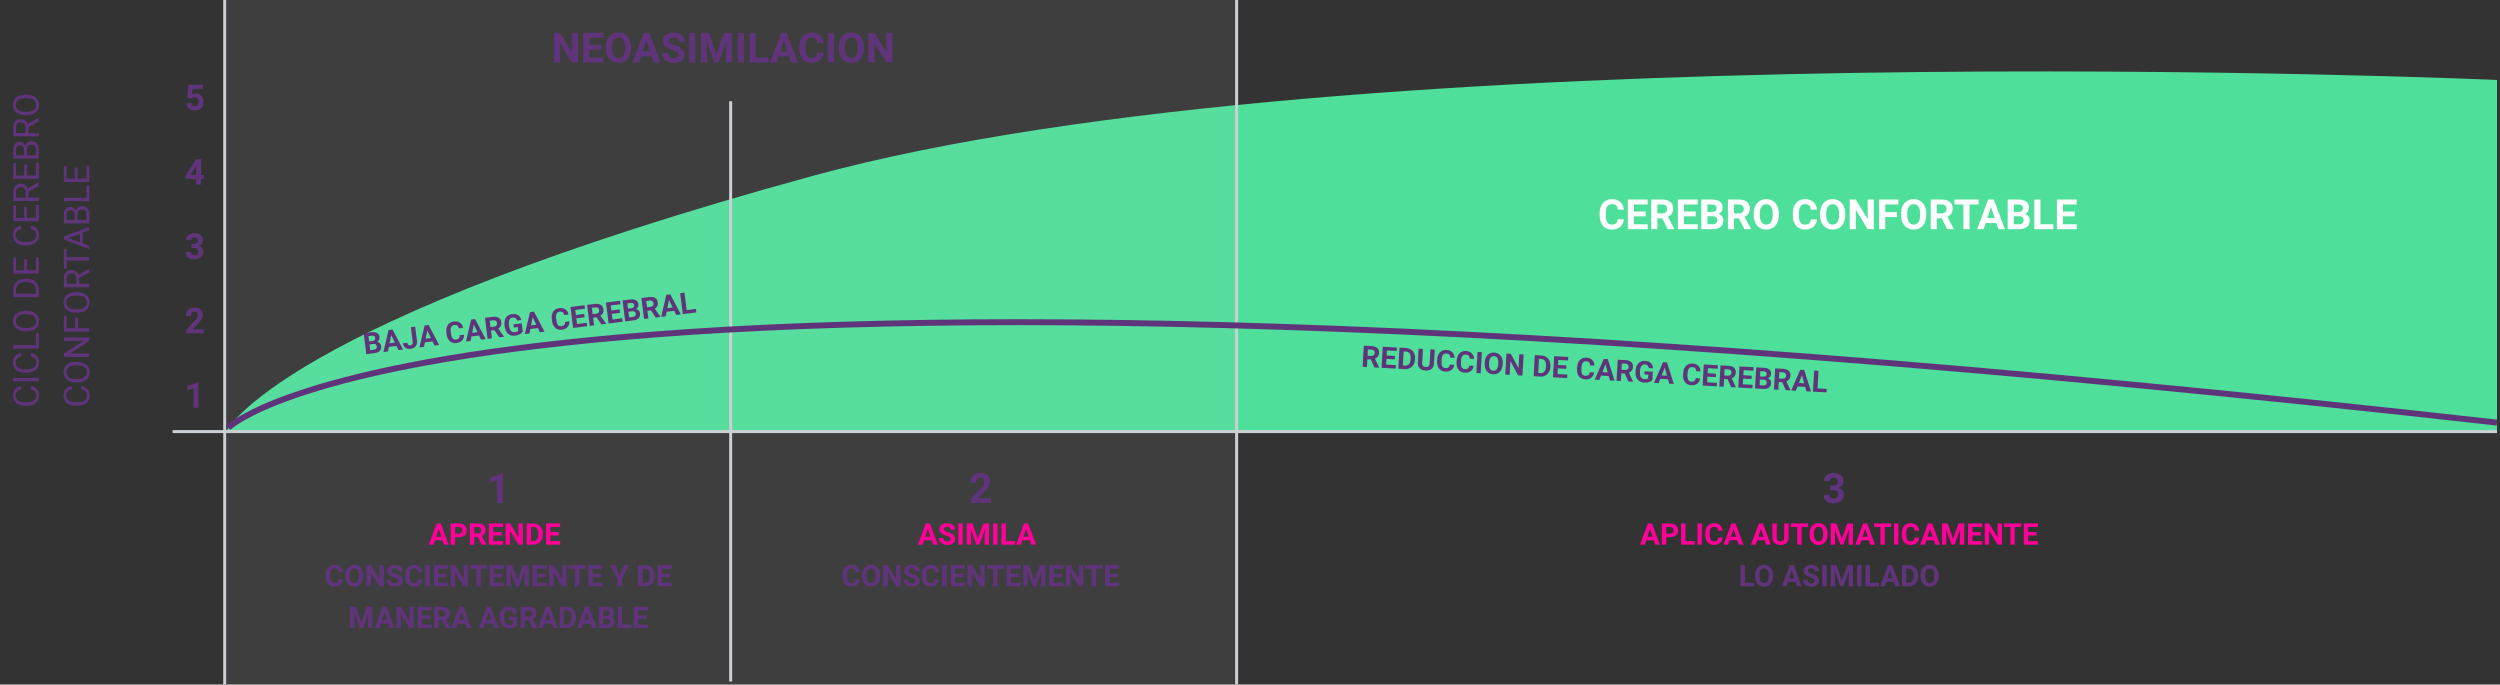 <svg width="840" height="230" viewBox="0 0 840 230" fill="none" xmlns="http://www.w3.org/2000/svg">
<rect x="0" y="0" width="840" height="230" fill="#333333" stroke="none"/>
<path d="M273.276 59.04C453.484 9.776 839 26.868 839 26.868V145H76C76 145 93.067 108.304 273.276 59.04Z" fill="#4EE09A"/>
<path d="M76 0H416V230H76V0Z" fill="#C4C4C4" fill-opacity="0.08"/>
<line x1="58" y1="145.018" x2="838.999" y2="145.018" stroke="#CCD0D4"/>
<line x1="75.5" y1="230" x2="75.5" stroke="#CCD0D4"/>
<line x1="245.5" y1="229" x2="245.5" y2="34" stroke="#CCD0D4"/>
<line x1="415.5" y1="230" x2="415.5" stroke="#CCD0D4"/>
<path d="M168.956 169H166.98V161.385L164.622 162.116V160.51L168.744 159.033H168.956V169ZM115.273 194.632C115.218 195.397 114.935 195.999 114.424 196.438C113.916 196.878 113.245 197.098 112.412 197.098C111.501 197.098 110.783 196.792 110.259 196.18C109.738 195.564 109.478 194.721 109.478 193.65V193.216C109.478 192.532 109.598 191.93 109.839 191.409C110.08 190.888 110.423 190.49 110.869 190.213C111.318 189.933 111.839 189.793 112.432 189.793C113.252 189.793 113.913 190.013 114.414 190.452C114.915 190.892 115.205 191.508 115.283 192.303H113.818C113.783 191.844 113.654 191.512 113.433 191.307C113.215 191.098 112.881 190.994 112.432 190.994C111.943 190.994 111.577 191.17 111.333 191.521C111.092 191.87 110.968 192.412 110.962 193.147V193.685C110.962 194.453 111.077 195.014 111.309 195.369C111.543 195.724 111.911 195.901 112.412 195.901C112.865 195.901 113.201 195.799 113.423 195.594C113.647 195.385 113.776 195.065 113.809 194.632H115.273ZM122.075 193.606C122.075 194.306 121.951 194.92 121.704 195.447C121.457 195.975 121.102 196.382 120.64 196.668C120.181 196.954 119.653 197.098 119.058 197.098C118.468 197.098 117.943 196.956 117.48 196.673C117.018 196.39 116.66 195.986 116.406 195.462C116.152 194.935 116.024 194.329 116.021 193.646V193.294C116.021 192.594 116.146 191.979 116.396 191.448C116.65 190.914 117.007 190.506 117.466 190.223C117.928 189.936 118.455 189.793 119.048 189.793C119.64 189.793 120.166 189.936 120.625 190.223C121.087 190.506 121.444 190.914 121.694 191.448C121.948 191.979 122.075 192.592 122.075 193.289V193.606ZM120.591 193.284C120.591 192.539 120.457 191.972 120.19 191.585C119.924 191.198 119.543 191.004 119.048 191.004C118.556 191.004 118.177 191.196 117.91 191.58C117.643 191.961 117.508 192.521 117.505 193.26V193.606C117.505 194.332 117.638 194.896 117.905 195.296C118.172 195.696 118.556 195.896 119.058 195.896C119.549 195.896 119.927 195.704 120.19 195.32C120.454 194.933 120.588 194.37 120.591 193.631V193.284ZM128.921 197H127.456L124.604 192.322V197H123.14V189.891H124.604L127.461 194.578V189.891H128.921V197ZM133.887 195.135C133.887 194.858 133.789 194.646 133.594 194.5C133.398 194.35 133.047 194.194 132.539 194.031C132.031 193.865 131.629 193.702 131.333 193.543C130.526 193.107 130.122 192.519 130.122 191.78C130.122 191.396 130.229 191.054 130.444 190.755C130.662 190.452 130.973 190.216 131.377 190.047C131.784 189.878 132.24 189.793 132.744 189.793C133.252 189.793 133.704 189.886 134.102 190.071C134.499 190.254 134.806 190.512 135.024 190.848C135.246 191.183 135.356 191.564 135.356 191.99H133.892C133.892 191.665 133.789 191.412 133.584 191.233C133.379 191.051 133.091 190.96 132.72 190.96C132.362 190.96 132.083 191.036 131.885 191.189C131.686 191.339 131.587 191.538 131.587 191.785C131.587 192.016 131.702 192.21 131.934 192.366C132.168 192.522 132.511 192.669 132.964 192.806C133.797 193.056 134.404 193.367 134.785 193.738C135.166 194.109 135.356 194.572 135.356 195.125C135.356 195.74 135.124 196.224 134.658 196.575C134.193 196.924 133.566 197.098 132.778 197.098C132.231 197.098 131.733 196.998 131.284 196.8C130.835 196.598 130.492 196.323 130.254 195.975C130.02 195.626 129.902 195.223 129.902 194.764H131.372C131.372 195.548 131.841 195.94 132.778 195.94C133.127 195.94 133.398 195.87 133.594 195.73C133.789 195.587 133.887 195.389 133.887 195.135ZM141.934 194.632C141.878 195.397 141.595 195.999 141.084 196.438C140.576 196.878 139.906 197.098 139.072 197.098C138.161 197.098 137.443 196.792 136.919 196.18C136.398 195.564 136.138 194.721 136.138 193.65V193.216C136.138 192.532 136.258 191.93 136.499 191.409C136.74 190.888 137.083 190.49 137.529 190.213C137.979 189.933 138.499 189.793 139.092 189.793C139.912 189.793 140.573 190.013 141.074 190.452C141.576 190.892 141.865 191.508 141.943 192.303H140.479C140.443 191.844 140.314 191.512 140.093 191.307C139.875 191.098 139.541 190.994 139.092 190.994C138.604 190.994 138.237 191.17 137.993 191.521C137.752 191.87 137.629 192.412 137.622 193.147V193.685C137.622 194.453 137.738 195.014 137.969 195.369C138.203 195.724 138.571 195.901 139.072 195.901C139.525 195.901 139.862 195.799 140.083 195.594C140.308 195.385 140.436 195.065 140.469 194.632H141.934ZM144.453 197H142.988V189.891H144.453V197ZM150.093 193.919H147.28V195.823H150.581V197H145.815V189.891H150.571V191.077H147.28V192.771H150.093V193.919ZM157.222 197H155.757L152.905 192.322V197H151.44V189.891H152.905L155.762 194.578V189.891H157.222V197ZM163.706 191.077H161.528V197H160.063V191.077H157.915V189.891H163.706V191.077ZM168.823 193.919H166.011V195.823H169.312V197H164.546V189.891H169.302V191.077H166.011V192.771H168.823V193.919ZM172.085 189.891L173.911 195.047L175.728 189.891H177.651V197H176.182V195.057L176.328 191.702L174.409 197H173.403L171.489 191.707L171.636 195.057V197H170.171V189.891H172.085ZM183.208 193.919H180.396V195.823H183.696V197H178.931V189.891H183.687V191.077H180.396V192.771H183.208V193.919ZM190.337 197H188.872L186.021 192.322V197H184.556V189.891H186.021L188.877 194.578V189.891H190.337V197ZM196.821 191.077H194.644V197H193.179V191.077H191.03V189.891H196.821V191.077ZM201.938 193.919H199.126V195.823H202.427V197H197.661V189.891H202.417V191.077H199.126V192.771H201.938V193.919ZM208.228 193.094L209.707 189.891H211.309L208.975 194.422V197H207.485V194.422L205.151 189.891H206.758L208.228 193.094ZM214.448 197V189.891H216.636C217.261 189.891 217.819 190.032 218.311 190.315C218.805 190.595 219.191 190.996 219.468 191.517C219.744 192.034 219.883 192.623 219.883 193.284V193.611C219.883 194.272 219.746 194.86 219.473 195.374C219.202 195.888 218.82 196.287 218.325 196.57C217.83 196.854 217.272 196.997 216.65 197H214.448ZM215.913 191.077V195.823H216.621C217.194 195.823 217.632 195.636 217.935 195.262C218.237 194.887 218.392 194.352 218.398 193.655V193.279C218.398 192.557 218.249 192.01 217.949 191.639C217.65 191.264 217.212 191.077 216.636 191.077H215.913ZM225.229 193.919H222.417V195.823H225.718V197H220.952V189.891H225.708V191.077H222.417V192.771H225.229V193.919ZM119.561 203.891L121.387 209.047L123.203 203.891H125.127V211H123.657V209.057L123.804 205.702L121.885 211H120.879L118.965 205.707L119.111 209.057V211H117.646V203.891H119.561ZM130.508 209.535H127.939L127.451 211H125.894L128.54 203.891H129.897L132.559 211H131.001L130.508 209.535ZM128.335 208.349H130.112L129.219 205.688L128.335 208.349ZM139.004 211H137.539L134.688 206.322V211H133.223V203.891H134.688L137.544 208.578V203.891H139.004V211ZM144.561 207.919H141.748V209.823H145.049V211H140.283V203.891H145.039V205.077H141.748V206.771H144.561V207.919ZM148.54 208.397H147.373V211H145.908V203.891H148.55C149.39 203.891 150.037 204.078 150.493 204.452C150.949 204.826 151.177 205.355 151.177 206.039C151.177 206.524 151.071 206.929 150.859 207.255C150.651 207.577 150.334 207.834 149.907 208.026L151.445 210.932V211H149.873L148.54 208.397ZM147.373 207.211H148.555C148.923 207.211 149.207 207.118 149.409 206.933C149.611 206.744 149.712 206.485 149.712 206.156C149.712 205.821 149.616 205.557 149.424 205.365C149.235 205.173 148.944 205.077 148.55 205.077H147.373V207.211ZM156.309 209.535H153.74L153.252 211H151.694L154.341 203.891H155.698L158.359 211H156.802L156.309 209.535ZM154.136 208.349H155.913L155.02 205.688L154.136 208.349ZM165.527 209.535H162.959L162.471 211H160.913L163.56 203.891H164.917L167.578 211H166.021L165.527 209.535ZM163.354 208.349H165.132L164.238 205.688L163.354 208.349ZM173.76 210.102C173.496 210.417 173.123 210.663 172.642 210.839C172.16 211.011 171.626 211.098 171.04 211.098C170.425 211.098 169.884 210.964 169.419 210.697C168.957 210.427 168.599 210.036 168.345 209.525C168.094 209.014 167.965 208.414 167.959 207.724V207.24C167.959 206.531 168.078 205.917 168.315 205.399C168.556 204.879 168.901 204.481 169.351 204.208C169.803 203.931 170.332 203.793 170.938 203.793C171.781 203.793 172.44 203.995 172.915 204.398C173.39 204.799 173.672 205.383 173.76 206.151H172.334C172.269 205.744 172.124 205.447 171.899 205.258C171.678 205.069 171.372 204.975 170.981 204.975C170.483 204.975 170.104 205.162 169.844 205.536C169.583 205.91 169.451 206.467 169.448 207.206V207.66C169.448 208.406 169.59 208.969 169.873 209.35C170.156 209.73 170.571 209.921 171.118 209.921C171.668 209.921 172.061 209.804 172.295 209.569V208.344H170.962V207.265H173.76V210.102ZM177.583 208.397H176.416V211H174.951V203.891H177.593C178.433 203.891 179.08 204.078 179.536 204.452C179.992 204.826 180.22 205.355 180.22 206.039C180.22 206.524 180.114 206.929 179.902 207.255C179.694 207.577 179.377 207.834 178.95 208.026L180.488 210.932V211H178.916L177.583 208.397ZM176.416 207.211H177.598C177.965 207.211 178.25 207.118 178.452 206.933C178.654 206.744 178.755 206.485 178.755 206.156C178.755 205.821 178.659 205.557 178.467 205.365C178.278 205.173 177.987 205.077 177.593 205.077H176.416V207.211ZM185.352 209.535H182.783L182.295 211H180.737L183.384 203.891H184.741L187.402 211H185.845L185.352 209.535ZM183.179 208.349H184.956L184.062 205.688L183.179 208.349ZM188.066 211V203.891H190.254C190.879 203.891 191.437 204.032 191.929 204.315C192.424 204.595 192.809 204.996 193.086 205.517C193.363 206.034 193.501 206.623 193.501 207.284V207.611C193.501 208.272 193.364 208.86 193.091 209.374C192.821 209.888 192.438 210.287 191.943 210.57C191.449 210.854 190.89 210.997 190.269 211H188.066ZM189.531 205.077V209.823H190.239C190.812 209.823 191.25 209.636 191.553 209.262C191.855 208.887 192.01 208.352 192.017 207.655V207.279C192.017 206.557 191.867 206.01 191.567 205.639C191.268 205.264 190.83 205.077 190.254 205.077H189.531ZM198.477 209.535H195.908L195.42 211H193.862L196.509 203.891H197.866L200.527 211H198.97L198.477 209.535ZM196.304 208.349H198.081L197.188 205.688L196.304 208.349ZM201.191 211V203.891H203.682C204.544 203.891 205.199 204.057 205.645 204.389C206.09 204.717 206.313 205.201 206.313 205.839C206.313 206.187 206.224 206.495 206.045 206.762C205.866 207.025 205.617 207.219 205.298 207.343C205.662 207.434 205.949 207.618 206.157 207.895C206.369 208.171 206.475 208.51 206.475 208.91C206.475 209.594 206.257 210.111 205.82 210.463C205.384 210.814 204.762 210.993 203.955 211H201.191ZM202.656 207.904V209.823H203.911C204.256 209.823 204.525 209.742 204.717 209.579C204.912 209.413 205.01 209.185 205.01 208.896C205.01 208.244 204.673 207.914 203.999 207.904H202.656ZM202.656 206.869H203.74C204.479 206.856 204.849 206.562 204.849 205.985C204.849 205.663 204.754 205.432 204.565 205.292C204.38 205.149 204.085 205.077 203.682 205.077H202.656V206.869ZM209.043 209.823H212.153V211H207.578V203.891H209.043V209.823ZM217.275 207.919H214.463V209.823H217.764V211H212.998V203.891H217.754V205.077H214.463V206.771H217.275V207.919Z" fill="#60347B"/>
<path d="M148.711 181.535H146.143L145.654 183H144.097L146.743 175.891H148.101L150.762 183H149.204L148.711 181.535ZM146.538 180.349H148.315L147.422 177.688L146.538 180.349ZM152.891 180.495V183H151.426V175.891H154.199C154.733 175.891 155.202 175.988 155.605 176.184C156.012 176.379 156.325 176.657 156.543 177.019C156.761 177.377 156.87 177.785 156.87 178.244C156.87 178.941 156.631 179.491 156.152 179.895C155.677 180.295 155.018 180.495 154.175 180.495H152.891ZM152.891 179.309H154.199C154.587 179.309 154.881 179.217 155.083 179.035C155.288 178.853 155.391 178.592 155.391 178.254C155.391 177.906 155.288 177.624 155.083 177.409C154.878 177.194 154.595 177.084 154.233 177.077H152.891V179.309ZM160.513 180.397H159.346V183H157.881V175.891H160.522C161.362 175.891 162.01 176.078 162.466 176.452C162.922 176.826 163.149 177.355 163.149 178.039C163.149 178.524 163.044 178.929 162.832 179.255C162.624 179.577 162.306 179.834 161.88 180.026L163.418 182.932V183H161.846L160.513 180.397ZM159.346 179.211H160.527C160.895 179.211 161.18 179.118 161.382 178.933C161.584 178.744 161.685 178.485 161.685 178.156C161.685 177.821 161.589 177.557 161.396 177.365C161.208 177.173 160.916 177.077 160.522 177.077H159.346V179.211ZM168.545 179.919H165.732V181.823H169.033V183H164.268V175.891H169.023V177.077H165.732V178.771H168.545V179.919ZM175.674 183H174.209L171.357 178.322V183H169.893V175.891H171.357L174.214 180.578V175.891H175.674V183ZM176.953 183V175.891H179.141C179.766 175.891 180.324 176.032 180.815 176.315C181.31 176.595 181.696 176.996 181.973 177.517C182.249 178.034 182.388 178.623 182.388 179.284V179.611C182.388 180.272 182.251 180.86 181.978 181.374C181.707 181.888 181.325 182.287 180.83 182.57C180.335 182.854 179.777 182.997 179.155 183H176.953ZM178.418 177.077V181.823H179.126C179.699 181.823 180.137 181.636 180.439 181.262C180.742 180.887 180.897 180.352 180.903 179.655V179.279C180.903 178.557 180.754 178.01 180.454 177.639C180.155 177.264 179.717 177.077 179.141 177.077H178.418ZM187.734 179.919H184.922V181.823H188.223V183H183.457V175.891H188.213V177.077H184.922V178.771H187.734V179.919Z" fill="#FF0099"/>
<path d="M332.979 169H326.157V167.646L329.377 164.215C329.819 163.732 330.145 163.31 330.354 162.95C330.569 162.59 330.676 162.248 330.676 161.925C330.676 161.483 330.564 161.136 330.341 160.886C330.118 160.631 329.799 160.503 329.384 160.503C328.937 160.503 328.584 160.658 328.324 160.968C328.069 161.273 327.941 161.676 327.941 162.178H325.959C325.959 161.572 326.103 161.018 326.39 160.517C326.681 160.015 327.091 159.623 327.62 159.341C328.149 159.054 328.748 158.91 329.418 158.91C330.443 158.91 331.239 159.156 331.804 159.648C332.373 160.141 332.658 160.836 332.658 161.733C332.658 162.226 332.531 162.727 332.275 163.237C332.02 163.748 331.583 164.342 330.963 165.021L328.7 167.407H332.979V169ZM288.919 194.632C288.864 195.397 288.58 195.999 288.069 196.438C287.562 196.878 286.891 197.098 286.058 197.098C285.146 197.098 284.428 196.792 283.904 196.18C283.383 195.564 283.123 194.721 283.123 193.65V193.216C283.123 192.532 283.243 191.93 283.484 191.409C283.725 190.888 284.069 190.49 284.515 190.213C284.964 189.933 285.485 189.793 286.077 189.793C286.897 189.793 287.558 190.013 288.06 190.452C288.561 190.892 288.851 191.508 288.929 192.303H287.464C287.428 191.844 287.299 191.512 287.078 191.307C286.86 191.098 286.526 190.994 286.077 190.994C285.589 190.994 285.223 191.17 284.979 191.521C284.738 191.87 284.614 192.412 284.607 193.147V193.685C284.607 194.453 284.723 195.014 284.954 195.369C285.188 195.724 285.556 195.901 286.058 195.901C286.51 195.901 286.847 195.799 287.068 195.594C287.293 195.385 287.422 195.065 287.454 194.632H288.919ZM295.721 193.606C295.721 194.306 295.597 194.92 295.35 195.447C295.102 195.975 294.747 196.382 294.285 196.668C293.826 196.954 293.299 197.098 292.703 197.098C292.114 197.098 291.588 196.956 291.126 196.673C290.664 196.39 290.306 195.986 290.052 195.462C289.798 194.935 289.669 194.329 289.666 193.646V193.294C289.666 192.594 289.791 191.979 290.042 191.448C290.296 190.914 290.652 190.506 291.111 190.223C291.574 189.936 292.101 189.793 292.693 189.793C293.286 189.793 293.812 189.936 294.271 190.223C294.733 190.506 295.089 190.914 295.34 191.448C295.594 191.979 295.721 192.592 295.721 193.289V193.606ZM294.236 193.284C294.236 192.539 294.103 191.972 293.836 191.585C293.569 191.198 293.188 191.004 292.693 191.004C292.202 191.004 291.823 191.196 291.556 191.58C291.289 191.961 291.154 192.521 291.15 193.26V193.606C291.15 194.332 291.284 194.896 291.551 195.296C291.818 195.696 292.202 195.896 292.703 195.896C293.195 195.896 293.572 195.704 293.836 195.32C294.1 194.933 294.233 194.37 294.236 193.631V193.284ZM302.566 197H301.102L298.25 192.322V197H296.785V189.891H298.25L301.106 194.578V189.891H302.566V197ZM307.532 195.135C307.532 194.858 307.435 194.646 307.239 194.5C307.044 194.35 306.692 194.194 306.185 194.031C305.677 193.865 305.275 193.702 304.979 193.543C304.171 193.107 303.768 192.519 303.768 191.78C303.768 191.396 303.875 191.054 304.09 190.755C304.308 190.452 304.619 190.216 305.022 190.047C305.429 189.878 305.885 189.793 306.39 189.793C306.897 189.793 307.35 189.886 307.747 190.071C308.144 190.254 308.452 190.512 308.67 190.848C308.891 191.183 309.002 191.564 309.002 191.99H307.537C307.537 191.665 307.435 191.412 307.229 191.233C307.024 191.051 306.736 190.96 306.365 190.96C306.007 190.96 305.729 191.036 305.53 191.189C305.332 191.339 305.232 191.538 305.232 191.785C305.232 192.016 305.348 192.21 305.579 192.366C305.813 192.522 306.157 192.669 306.609 192.806C307.443 193.056 308.05 193.367 308.431 193.738C308.812 194.109 309.002 194.572 309.002 195.125C309.002 195.74 308.769 196.224 308.304 196.575C307.838 196.924 307.212 197.098 306.424 197.098C305.877 197.098 305.379 196.998 304.93 196.8C304.48 196.598 304.137 196.323 303.899 195.975C303.665 195.626 303.548 195.223 303.548 194.764H305.018C305.018 195.548 305.486 195.94 306.424 195.94C306.772 195.94 307.044 195.87 307.239 195.73C307.435 195.587 307.532 195.389 307.532 195.135ZM315.579 194.632C315.524 195.397 315.241 195.999 314.729 196.438C314.222 196.878 313.551 197.098 312.718 197.098C311.806 197.098 311.089 196.792 310.564 196.18C310.044 195.564 309.783 194.721 309.783 193.65V193.216C309.783 192.532 309.904 191.93 310.145 191.409C310.385 190.888 310.729 190.49 311.175 190.213C311.624 189.933 312.145 189.793 312.737 189.793C313.558 189.793 314.218 190.013 314.72 190.452C315.221 190.892 315.511 191.508 315.589 192.303H314.124C314.088 191.844 313.96 191.512 313.738 191.307C313.52 191.098 313.187 190.994 312.737 190.994C312.249 190.994 311.883 191.17 311.639 191.521C311.398 191.87 311.274 192.412 311.268 193.147V193.685C311.268 194.453 311.383 195.014 311.614 195.369C311.849 195.724 312.216 195.901 312.718 195.901C313.17 195.901 313.507 195.799 313.729 195.594C313.953 195.385 314.082 195.065 314.114 194.632H315.579ZM318.099 197H316.634V189.891H318.099V197ZM323.738 193.919H320.926V195.823H324.227V197H319.461V189.891H324.217V191.077H320.926V192.771H323.738V193.919ZM330.867 197H329.402L326.551 192.322V197H325.086V189.891H326.551L329.407 194.578V189.891H330.867V197ZM337.352 191.077H335.174V197H333.709V191.077H331.561V189.891H337.352V191.077ZM342.469 193.919H339.656V195.823H342.957V197H338.191V189.891H342.947V191.077H339.656V192.771H342.469V193.919ZM345.73 189.891L347.557 195.047L349.373 189.891H351.297V197H349.827V195.057L349.974 191.702L348.055 197H347.049L345.135 191.707L345.281 195.057V197H343.816V189.891H345.73ZM356.854 193.919H354.041V195.823H357.342V197H352.576V189.891H357.332V191.077H354.041V192.771H356.854V193.919ZM363.982 197H362.518L359.666 192.322V197H358.201V189.891H359.666L362.522 194.578V189.891H363.982V197ZM370.467 191.077H368.289V197H366.824V191.077H364.676V189.891H370.467V191.077ZM375.584 193.919H372.771V195.823H376.072V197H371.307V189.891H376.062V191.077H372.771V192.771H375.584V193.919Z" fill="#60347B"/>
<path d="M313.04 181.535H310.472L309.983 183H308.426L311.072 175.891H312.43L315.091 183H313.533L313.04 181.535ZM310.867 180.349H312.645L311.751 177.688L310.867 180.349ZM319.441 181.135C319.441 180.858 319.344 180.646 319.148 180.5C318.953 180.35 318.602 180.194 318.094 180.031C317.586 179.865 317.184 179.702 316.888 179.543C316.08 179.107 315.677 178.519 315.677 177.78C315.677 177.396 315.784 177.054 315.999 176.755C316.217 176.452 316.528 176.216 316.932 176.047C317.339 175.878 317.794 175.793 318.299 175.793C318.807 175.793 319.259 175.886 319.656 176.071C320.053 176.254 320.361 176.512 320.579 176.848C320.8 177.183 320.911 177.564 320.911 177.99H319.446C319.446 177.665 319.344 177.412 319.139 177.233C318.934 177.051 318.646 176.96 318.274 176.96C317.916 176.96 317.638 177.036 317.439 177.189C317.241 177.339 317.142 177.538 317.142 177.785C317.142 178.016 317.257 178.21 317.488 178.366C317.723 178.522 318.066 178.669 318.519 178.806C319.352 179.056 319.959 179.367 320.34 179.738C320.721 180.109 320.911 180.572 320.911 181.125C320.911 181.74 320.678 182.224 320.213 182.575C319.747 182.924 319.121 183.098 318.333 183.098C317.786 183.098 317.288 182.998 316.839 182.8C316.39 182.598 316.046 182.323 315.809 181.975C315.574 181.626 315.457 181.223 315.457 180.764H316.927C316.927 181.548 317.396 181.94 318.333 181.94C318.681 181.94 318.953 181.87 319.148 181.73C319.344 181.587 319.441 181.389 319.441 181.135ZM323.465 183H322V175.891H323.465V183ZM326.741 175.891L328.567 181.047L330.384 175.891H332.308V183H330.838V181.057L330.984 177.702L329.065 183H328.06L326.146 177.707L326.292 181.057V183H324.827V175.891H326.741ZM335.145 183H333.68V175.891H335.145V183ZM337.972 181.823H341.082V183H336.507V175.891H337.972V181.823ZM346.038 181.535H343.47L342.981 183H341.424L344.07 175.891H345.428L348.089 183H346.531L346.038 181.535ZM343.865 180.349H345.643L344.749 177.688L343.865 180.349Z" fill="#FF0099"/>
<path d="M614.924 163.148H615.977C616.478 163.148 616.849 163.023 617.091 162.772C617.332 162.522 617.453 162.189 617.453 161.774C617.453 161.373 617.332 161.061 617.091 160.838C616.854 160.615 616.526 160.503 616.106 160.503C615.728 160.503 615.411 160.608 615.156 160.817C614.901 161.022 614.773 161.291 614.773 161.624H612.798C612.798 161.104 612.937 160.64 613.215 160.229C613.497 159.815 613.889 159.491 614.391 159.259C614.896 159.026 615.452 158.91 616.059 158.91C617.111 158.91 617.936 159.163 618.533 159.669C619.13 160.17 619.429 160.863 619.429 161.747C619.429 162.203 619.29 162.622 619.012 163.005C618.734 163.388 618.369 163.682 617.918 163.887C618.479 164.087 618.896 164.388 619.169 164.789C619.447 165.19 619.586 165.664 619.586 166.211C619.586 167.095 619.262 167.804 618.615 168.337C617.973 168.87 617.12 169.137 616.059 169.137C615.065 169.137 614.252 168.875 613.618 168.351C612.989 167.826 612.675 167.134 612.675 166.272H614.65C614.65 166.646 614.789 166.951 615.067 167.188C615.35 167.425 615.696 167.544 616.106 167.544C616.576 167.544 616.943 167.421 617.207 167.175C617.476 166.924 617.61 166.594 617.61 166.184C617.61 165.19 617.063 164.693 615.97 164.693H614.924V163.148ZM586.281 195.823H589.392V197H584.816V189.891H586.281V195.823ZM595.764 193.606C595.764 194.306 595.64 194.92 595.393 195.447C595.145 195.975 594.79 196.382 594.328 196.668C593.869 196.954 593.342 197.098 592.746 197.098C592.157 197.098 591.631 196.956 591.169 196.673C590.707 196.39 590.349 195.986 590.095 195.462C589.841 194.935 589.712 194.329 589.709 193.646V193.294C589.709 192.594 589.834 191.979 590.085 191.448C590.339 190.914 590.695 190.506 591.154 190.223C591.617 189.936 592.144 189.793 592.736 189.793C593.329 189.793 593.854 189.936 594.313 190.223C594.776 190.506 595.132 190.914 595.383 191.448C595.637 191.979 595.764 192.592 595.764 193.289V193.606ZM594.279 193.284C594.279 192.539 594.146 191.972 593.879 191.585C593.612 191.198 593.231 191.004 592.736 191.004C592.245 191.004 591.866 191.196 591.599 191.58C591.332 191.961 591.197 192.521 591.193 193.26V193.606C591.193 194.332 591.327 194.896 591.594 195.296C591.861 195.696 592.245 195.896 592.746 195.896C593.238 195.896 593.615 195.704 593.879 195.32C594.143 194.933 594.276 194.37 594.279 193.631V193.284ZM603.332 195.535H600.764L600.275 197H598.718L601.364 189.891H602.722L605.383 197H603.825L603.332 195.535ZM601.159 194.349H602.937L602.043 191.688L601.159 194.349ZM609.733 195.135C609.733 194.858 609.636 194.646 609.44 194.5C609.245 194.35 608.894 194.194 608.386 194.031C607.878 193.865 607.476 193.702 607.18 193.543C606.372 193.107 605.969 192.519 605.969 191.78C605.969 191.396 606.076 191.054 606.291 190.755C606.509 190.452 606.82 190.216 607.224 190.047C607.631 189.878 608.086 189.793 608.591 189.793C609.099 189.793 609.551 189.886 609.948 190.071C610.345 190.254 610.653 190.512 610.871 190.848C611.092 191.183 611.203 191.564 611.203 191.99H609.738C609.738 191.665 609.636 191.412 609.431 191.233C609.226 191.051 608.938 190.96 608.566 190.96C608.208 190.96 607.93 191.036 607.731 191.189C607.533 191.339 607.434 191.538 607.434 191.785C607.434 192.016 607.549 192.21 607.78 192.366C608.015 192.522 608.358 192.669 608.811 192.806C609.644 193.056 610.251 193.367 610.632 193.738C611.013 194.109 611.203 194.572 611.203 195.125C611.203 195.74 610.97 196.224 610.505 196.575C610.039 196.924 609.413 197.098 608.625 197.098C608.078 197.098 607.58 196.998 607.131 196.8C606.682 196.598 606.338 196.323 606.101 195.975C605.866 195.626 605.749 195.223 605.749 194.764H607.219C607.219 195.548 607.688 195.94 608.625 195.94C608.973 195.94 609.245 195.87 609.44 195.73C609.636 195.587 609.733 195.389 609.733 195.135ZM613.757 197H612.292V189.891H613.757V197ZM617.033 189.891L618.859 195.047L620.676 189.891H622.6V197H621.13V195.057L621.276 191.702L619.357 197H618.352L616.438 191.707L616.584 195.057V197H615.119V189.891H617.033ZM625.437 197H623.972V189.891H625.437V197ZM628.264 195.823H631.374V197H626.799V189.891H628.264V195.823ZM636.33 195.535H633.762L633.273 197H631.716L634.362 189.891H635.72L638.381 197H636.823L636.33 195.535ZM634.157 194.349H635.935L635.041 191.688L634.157 194.349ZM639.045 197V189.891H641.232C641.857 189.891 642.416 190.032 642.907 190.315C643.402 190.595 643.788 190.996 644.064 191.517C644.341 192.034 644.479 192.623 644.479 193.284V193.611C644.479 194.272 644.343 194.86 644.069 195.374C643.799 195.888 643.417 196.287 642.922 196.57C642.427 196.854 641.869 196.997 641.247 197H639.045ZM640.51 191.077V195.823H641.218C641.791 195.823 642.229 195.636 642.531 195.262C642.834 194.887 642.989 194.352 642.995 193.655V193.279C642.995 192.557 642.845 192.01 642.546 191.639C642.246 191.264 641.809 191.077 641.232 191.077H640.51ZM651.389 193.606C651.389 194.306 651.265 194.92 651.018 195.447C650.77 195.975 650.415 196.382 649.953 196.668C649.494 196.954 648.967 197.098 648.371 197.098C647.782 197.098 647.256 196.956 646.794 196.673C646.332 196.39 645.974 195.986 645.72 195.462C645.466 194.935 645.337 194.329 645.334 193.646V193.294C645.334 192.594 645.459 191.979 645.71 191.448C645.964 190.914 646.32 190.506 646.779 190.223C647.242 189.936 647.769 189.793 648.361 189.793C648.954 189.793 649.479 189.936 649.938 190.223C650.401 190.506 650.757 190.914 651.008 191.448C651.262 191.979 651.389 192.592 651.389 193.289V193.606ZM649.904 193.284C649.904 192.539 649.771 191.972 649.504 191.585C649.237 191.198 648.856 191.004 648.361 191.004C647.87 191.004 647.491 191.196 647.224 191.58C646.957 191.961 646.822 192.521 646.818 193.26V193.606C646.818 194.332 646.952 194.896 647.219 195.296C647.486 195.696 647.87 195.896 648.371 195.896C648.863 195.896 649.24 195.704 649.504 195.32C649.768 194.933 649.901 194.37 649.904 193.631V193.284Z" fill="#60347B"/>
<path d="M555.671 181.535H553.103L552.614 183H551.057L553.703 175.891H555.061L557.722 183H556.164L555.671 181.535ZM553.498 180.349H555.275L554.382 177.688L553.498 180.349ZM559.851 180.495V183H558.386V175.891H561.159C561.693 175.891 562.162 175.988 562.565 176.184C562.972 176.379 563.285 176.657 563.503 177.019C563.721 177.377 563.83 177.785 563.83 178.244C563.83 178.941 563.591 179.491 563.112 179.895C562.637 180.295 561.978 180.495 561.135 180.495H559.851ZM559.851 179.309H561.159C561.547 179.309 561.841 179.217 562.043 179.035C562.248 178.853 562.351 178.592 562.351 178.254C562.351 177.906 562.248 177.624 562.043 177.409C561.838 177.194 561.555 177.084 561.193 177.077H559.851V179.309ZM566.306 181.823H569.416V183H564.841V175.891H566.306V181.823ZM571.818 183H570.354V175.891H571.818V183ZM578.762 180.632C578.706 181.397 578.423 181.999 577.912 182.438C577.404 182.878 576.734 183.098 575.9 183.098C574.989 183.098 574.271 182.792 573.747 182.18C573.226 181.564 572.966 180.721 572.966 179.65V179.216C572.966 178.532 573.086 177.93 573.327 177.409C573.568 176.888 573.911 176.49 574.357 176.213C574.807 175.933 575.327 175.793 575.92 175.793C576.74 175.793 577.401 176.013 577.902 176.452C578.404 176.892 578.693 177.508 578.771 178.303H577.307C577.271 177.844 577.142 177.512 576.921 177.307C576.703 177.098 576.369 176.994 575.92 176.994C575.432 176.994 575.065 177.17 574.821 177.521C574.58 177.87 574.457 178.412 574.45 179.147V179.685C574.45 180.453 574.566 181.014 574.797 181.369C575.031 181.724 575.399 181.901 575.9 181.901C576.353 181.901 576.69 181.799 576.911 181.594C577.136 181.385 577.264 181.065 577.297 180.632H578.762ZM583.737 181.535H581.169L580.681 183H579.123L581.77 175.891H583.127L585.788 183H584.23L583.737 181.535ZM581.564 180.349H583.342L582.448 177.688L581.564 180.349ZM592.956 181.535H590.388L589.899 183H588.342L590.988 175.891H592.346L595.007 183H593.449L592.956 181.535ZM590.783 180.349H592.561L591.667 177.688L590.783 180.349ZM600.964 175.891V180.573C600.964 181.351 600.72 181.966 600.231 182.419C599.746 182.871 599.082 183.098 598.239 183.098C597.409 183.098 596.75 182.878 596.262 182.438C595.773 181.999 595.524 181.395 595.515 180.627V175.891H596.979V180.583C596.979 181.049 597.09 181.389 597.312 181.604C597.536 181.815 597.845 181.921 598.239 181.921C599.063 181.921 599.481 181.488 599.494 180.622V175.891H600.964ZM607.517 177.077H605.339V183H603.874V177.077H601.726V175.891H607.517V177.077ZM614.06 179.606C614.06 180.306 613.936 180.92 613.688 181.447C613.441 181.975 613.086 182.382 612.624 182.668C612.165 182.954 611.638 183.098 611.042 183.098C610.453 183.098 609.927 182.956 609.465 182.673C609.003 182.39 608.645 181.986 608.391 181.462C608.137 180.935 608.008 180.329 608.005 179.646V179.294C608.005 178.594 608.13 177.979 608.381 177.448C608.635 176.914 608.991 176.506 609.45 176.223C609.912 175.936 610.44 175.793 611.032 175.793C611.625 175.793 612.15 175.936 612.609 176.223C613.072 176.506 613.428 176.914 613.679 177.448C613.933 177.979 614.06 178.592 614.06 179.289V179.606ZM612.575 179.284C612.575 178.539 612.442 177.972 612.175 177.585C611.908 177.198 611.527 177.004 611.032 177.004C610.541 177.004 610.161 177.196 609.895 177.58C609.628 177.961 609.493 178.521 609.489 179.26V179.606C609.489 180.332 609.623 180.896 609.89 181.296C610.157 181.696 610.541 181.896 611.042 181.896C611.534 181.896 611.911 181.704 612.175 181.32C612.438 180.933 612.572 180.37 612.575 179.631V179.284ZM617.038 175.891L618.864 181.047L620.681 175.891H622.604V183H621.135V181.057L621.281 177.702L619.362 183H618.356L616.442 177.707L616.589 181.057V183H615.124V175.891H617.038ZM627.985 181.535H625.417L624.929 183H623.371L626.018 175.891H627.375L630.036 183H628.479L627.985 181.535ZM625.812 180.349H627.59L626.696 177.688L625.812 180.349ZM635.466 177.077H633.288V183H631.823V177.077H629.675V175.891H635.466V177.077ZM637.863 183H636.398V175.891H637.863V183ZM644.807 180.632C644.751 181.397 644.468 181.999 643.957 182.438C643.449 182.878 642.779 183.098 641.945 183.098C641.034 183.098 640.316 182.792 639.792 182.18C639.271 181.564 639.011 180.721 639.011 179.65V179.216C639.011 178.532 639.131 177.93 639.372 177.409C639.613 176.888 639.956 176.49 640.402 176.213C640.852 175.933 641.372 175.793 641.965 175.793C642.785 175.793 643.446 176.013 643.947 176.452C644.449 176.892 644.738 177.508 644.816 178.303H643.352C643.316 177.844 643.187 177.512 642.966 177.307C642.748 177.098 642.414 176.994 641.965 176.994C641.477 176.994 641.11 177.17 640.866 177.521C640.625 177.87 640.502 178.412 640.495 179.147V179.685C640.495 180.453 640.611 181.014 640.842 181.369C641.076 181.724 641.444 181.901 641.945 181.901C642.398 181.901 642.735 181.799 642.956 181.594C643.181 181.385 643.309 181.065 643.342 180.632H644.807ZM649.782 181.535H647.214L646.726 183H645.168L647.814 175.891H649.172L651.833 183H650.275L649.782 181.535ZM647.609 180.349H649.387L648.493 177.688L647.609 180.349ZM654.411 175.891L656.237 181.047L658.054 175.891H659.978V183H658.508V181.057L658.654 177.702L656.735 183H655.729L653.815 177.707L653.962 181.057V183H652.497V175.891H654.411ZM665.534 179.919H662.722V181.823H666.022V183H661.257V175.891H666.013V177.077H662.722V178.771H665.534V179.919ZM672.663 183H671.198L668.347 178.322V183H666.882V175.891H668.347L671.203 180.578V175.891H672.663V183ZM679.147 177.077H676.97V183H675.505V177.077H673.356V175.891H679.147V177.077ZM684.265 179.919H681.452V181.823H684.753V183H679.987V175.891H684.743V177.077H681.452V178.771H684.265V179.919Z" fill="#FF0099"/>
<path d="M10.293 129.734C11.195 129.84 11.893 130.174 12.385 130.736C12.873 131.295 13.117 132.039 13.117 132.969C13.117 133.977 12.756 134.785 12.033 135.395C11.31 136 10.344 136.303 9.133 136.303H8.312C7.52 136.303 6.822 136.162 6.221 135.881C5.619 135.596 5.158 135.193 4.838 134.674C4.514 134.154 4.352 133.553 4.352 132.869C4.352 131.963 4.605 131.236 5.113 130.689C5.617 130.143 6.316 129.824 7.211 129.734L7.211 130.865C6.531 130.963 6.039 131.176 5.734 131.504C5.43 131.828 5.277 132.283 5.277 132.869C5.277 133.588 5.543 134.152 6.074 134.562C6.605 134.969 7.361 135.172 8.342 135.172H9.168C10.094 135.172 10.83 134.979 11.377 134.592C11.924 134.205 12.197 133.664 12.197 132.969C12.197 132.344 12.057 131.865 11.775 131.533C11.49 131.197 10.996 130.975 10.293 130.865V129.734ZM13 126.986V128.111H4.469V126.986H13ZM10.293 118.648C11.195 118.754 11.893 119.088 12.385 119.65C12.873 120.209 13.117 120.953 13.117 121.883C13.117 122.891 12.756 123.699 12.033 124.309C11.31 124.914 10.344 125.217 9.133 125.217H8.312C7.52 125.217 6.822 125.076 6.221 124.795C5.619 124.51 5.158 124.107 4.838 123.588C4.514 123.068 4.352 122.467 4.352 121.783C4.352 120.877 4.605 120.15 5.113 119.604C5.617 119.057 6.316 118.738 7.211 118.648V119.779C6.531 119.877 6.039 120.09 5.734 120.418C5.43 120.742 5.277 121.197 5.277 121.783C5.277 122.502 5.543 123.066 6.074 123.477C6.605 123.883 7.361 124.086 8.342 124.086H9.168C10.094 124.086 10.83 123.893 11.377 123.506C11.924 123.119 12.197 122.578 12.197 121.883C12.197 121.258 12.057 120.779 11.775 120.447C11.49 120.111 10.996 119.889 10.293 119.779V118.648ZM12.08 115.977V111.934H13V117.107H4.469V115.977H12.08ZM9.01 104.475C9.846 104.475 10.576 104.615 11.201 104.896C11.822 105.178 12.297 105.576 12.625 106.092C12.953 106.607 13.117 107.209 13.117 107.896C13.117 108.568 12.953 109.164 12.625 109.684C12.293 110.203 11.822 110.607 11.213 110.896C10.6 111.182 9.891 111.328 9.086 111.336H8.471C7.65 111.336 6.926 111.193 6.297 110.908C5.668 110.623 5.188 110.221 4.855 109.701C4.52 109.178 4.352 108.58 4.352 107.908C4.352 107.225 4.518 106.623 4.85 106.104C5.178 105.58 5.656 105.178 6.285 104.896C6.91 104.615 7.639 104.475 8.471 104.475H9.01ZM8.459 105.594C7.447 105.594 6.672 105.797 6.133 106.203C5.59 106.609 5.318 107.178 5.318 107.908C5.318 108.619 5.59 109.18 6.133 109.59C6.672 109.996 7.422 110.205 8.383 110.217H9.01C9.99 110.217 10.762 110.012 11.324 109.602C11.883 109.188 12.162 108.619 12.162 107.896C12.162 107.17 11.898 106.607 11.371 106.209C10.84 105.811 10.08 105.605 9.092 105.594H8.459ZM13 99.811H4.469V97.402C4.469 96.66 4.633 96.004 4.961 95.434C5.289 94.863 5.756 94.424 6.361 94.115C6.967 93.803 7.662 93.644 8.447 93.641H8.992C9.797 93.641 10.502 93.797 11.107 94.109C11.713 94.418 12.178 94.861 12.502 95.439C12.826 96.014 12.992 96.684 13 97.449V99.811ZM5.395 98.686H12.08V97.502C12.08 96.635 11.81 95.961 11.271 95.481C10.732 94.996 9.965 94.754 8.969 94.754H8.471C7.502 94.754 6.75 94.982 6.215 95.439C5.676 95.893 5.402 96.537 5.395 97.373V98.686ZM9.057 87.113V90.811H12.08V86.516H13V91.936H4.469V86.574H5.395V90.811H8.137V87.113H9.057ZM10.293 75.863C11.195 75.969 11.893 76.303 12.385 76.865C12.873 77.424 13.117 78.168 13.117 79.098C13.117 80.106 12.756 80.914 12.033 81.523C11.31 82.129 10.344 82.432 9.133 82.432H8.312C7.52 82.432 6.822 82.291 6.221 82.01C5.619 81.725 5.158 81.322 4.838 80.803C4.514 80.283 4.352 79.682 4.352 78.998C4.352 78.092 4.605 77.365 5.113 76.818C5.617 76.272 6.316 75.953 7.211 75.863V76.994C6.531 77.092 6.039 77.305 5.734 77.633C5.43 77.957 5.277 78.412 5.277 78.998C5.277 79.717 5.543 80.281 6.074 80.691C6.605 81.098 7.361 81.301 8.342 81.301H9.168C10.094 81.301 10.83 81.107 11.377 80.721C11.924 80.334 12.197 79.793 12.197 79.098C12.197 78.473 12.057 77.994 11.775 77.662C11.49 77.326 10.996 77.103 10.293 76.994V75.863ZM9.057 69.5V73.197H12.08V68.902H13V74.322H4.469L4.469 68.961H5.395L5.395 73.197H8.137V69.5H9.057ZM9.549 64.373L9.549 66.377H13V67.508H4.469V64.684C4.469 63.723 4.688 62.984 5.125 62.469C5.562 61.949 6.199 61.69 7.035 61.69C7.566 61.69 8.029 61.834 8.424 62.123C8.818 62.408 9.113 62.807 9.309 63.318L12.93 61.315H13V62.522L9.549 64.373ZM8.629 66.377V64.648C8.629 64.09 8.484 63.647 8.195 63.318C7.906 62.986 7.52 62.82 7.035 62.82C6.508 62.82 6.104 62.978 5.822 63.295C5.541 63.607 5.398 64.061 5.395 64.654V66.377H8.629ZM9.057 55.285V58.982H12.08V54.688H13V60.107H4.469L4.469 54.746H5.395L5.395 58.982H8.137V55.285H9.057ZM13 53.287H4.469V50.498C4.469 49.572 4.66 48.877 5.043 48.412C5.426 47.943 5.992 47.709 6.742 47.709C7.141 47.709 7.494 47.822 7.803 48.049C8.107 48.275 8.344 48.584 8.512 48.975C8.641 48.514 8.887 48.15 9.25 47.885C9.609 47.615 10.039 47.48 10.539 47.48C11.305 47.48 11.906 47.728 12.344 48.225C12.781 48.721 13 49.422 13 50.328V53.287ZM9.01 52.162H12.08V50.305C12.08 49.781 11.945 49.369 11.676 49.068C11.402 48.764 11.027 48.611 10.551 48.611C9.523 48.611 9.01 49.17 9.01 50.287V52.162ZM8.107 52.162V50.463C8.107 49.971 7.984 49.578 7.738 49.285C7.492 48.988 7.158 48.84 6.736 48.84C6.268 48.84 5.928 48.977 5.717 49.25C5.502 49.523 5.395 49.94 5.395 50.498V52.162H8.107ZM9.549 42.682V44.685H13V45.816H4.469V42.992C4.469 42.031 4.688 41.293 5.125 40.777C5.562 40.258 6.199 39.998 7.035 39.998C7.566 39.998 8.029 40.143 8.424 40.432C8.818 40.717 9.113 41.115 9.309 41.627L12.93 39.623H13V40.83L9.549 42.682ZM8.629 44.685V42.957C8.629 42.398 8.484 41.955 8.195 41.627C7.906 41.295 7.52 41.129 7.035 41.129C6.508 41.129 6.104 41.287 5.822 41.603C5.541 41.916 5.398 42.369 5.395 42.963V44.685H8.629ZM9.01 31.854C9.846 31.854 10.576 31.994 11.201 32.275C11.822 32.557 12.297 32.955 12.625 33.471C12.953 33.986 13.117 34.588 13.117 35.275C13.117 35.947 12.953 36.543 12.625 37.062C12.293 37.582 11.822 37.986 11.213 38.275C10.6 38.56 9.891 38.707 9.086 38.715H8.471C7.65 38.715 6.926 38.572 6.297 38.287C5.668 38.002 5.188 37.6 4.855 37.08C4.52 36.557 4.352 35.959 4.352 35.287C4.352 34.603 4.518 34.002 4.85 33.482C5.178 32.959 5.656 32.557 6.285 32.275C6.91 31.994 7.639 31.854 8.471 31.854H9.01ZM8.459 32.973C7.447 32.973 6.672 33.176 6.133 33.582C5.59 33.988 5.318 34.557 5.318 35.287C5.318 35.998 5.59 36.559 6.133 36.969C6.672 37.375 7.422 37.584 8.383 37.596H9.01C9.99 37.596 10.762 37.391 11.324 36.98C11.883 36.566 12.162 35.998 12.162 35.275C12.162 34.549 11.898 33.986 11.371 33.588C10.84 33.19 10.08 32.984 9.092 32.973H8.459ZM27.293 129.734C28.195 129.84 28.893 130.174 29.385 130.736C29.873 131.295 30.117 132.039 30.117 132.969C30.117 133.977 29.756 134.785 29.033 135.395C28.311 136 27.344 136.303 26.133 136.303H25.312C24.52 136.303 23.822 136.162 23.221 135.881C22.619 135.596 22.158 135.193 21.838 134.674C21.514 134.154 21.352 133.553 21.352 132.869C21.352 131.963 21.605 131.236 22.113 130.689C22.617 130.143 23.316 129.824 24.211 129.734V130.865C23.531 130.963 23.039 131.176 22.734 131.504C22.43 131.828 22.277 132.283 22.277 132.869C22.277 133.588 22.543 134.152 23.074 134.562C23.605 134.969 24.361 135.172 25.342 135.172H26.168C27.094 135.172 27.83 134.979 28.377 134.592C28.924 134.205 29.197 133.664 29.197 132.969C29.197 132.344 29.057 131.865 28.775 131.533C28.49 131.197 27.996 130.975 27.293 130.865V129.734ZM26.01 121.631C26.846 121.631 27.576 121.771 28.201 122.053C28.822 122.334 29.297 122.732 29.625 123.248C29.953 123.764 30.117 124.365 30.117 125.053C30.117 125.725 29.953 126.32 29.625 126.84C29.293 127.359 28.822 127.764 28.213 128.053C27.6 128.338 26.891 128.484 26.086 128.492H25.471C24.65 128.492 23.926 128.35 23.297 128.064C22.668 127.779 22.188 127.377 21.855 126.857C21.52 126.334 21.352 125.736 21.352 125.064C21.352 124.381 21.518 123.779 21.85 123.26C22.178 122.736 22.656 122.334 23.285 122.053C23.91 121.771 24.639 121.631 25.471 121.631H26.01ZM25.459 122.75C24.447 122.75 23.672 122.953 23.133 123.359C22.59 123.766 22.318 124.334 22.318 125.064C22.318 125.775 22.59 126.336 23.133 126.746C23.672 127.152 24.422 127.361 25.383 127.373H26.01C26.99 127.373 27.762 127.168 28.324 126.758C28.883 126.344 29.162 125.775 29.162 125.053C29.162 124.326 28.898 123.764 28.371 123.365C27.84 122.967 27.08 122.762 26.092 122.75H25.459ZM30 113.387V114.518L23.426 118.812H30V119.943H21.469V118.812L28.072 114.506H21.469V113.387H30ZM26.232 106.684L26.232 110.264H30V111.389H21.469L21.469 106.104H22.395L22.395 110.264H25.312L25.312 106.684H26.232ZM26.01 98.193C26.846 98.193 27.576 98.334 28.201 98.615C28.822 98.897 29.297 99.295 29.625 99.811C29.953 100.326 30.117 100.928 30.117 101.615C30.117 102.287 29.953 102.883 29.625 103.402C29.293 103.922 28.822 104.326 28.213 104.615C27.6 104.9 26.891 105.047 26.086 105.055H25.471C24.65 105.055 23.926 104.912 23.297 104.627C22.668 104.342 22.188 103.939 21.855 103.42C21.52 102.896 21.352 102.299 21.352 101.627C21.352 100.943 21.518 100.342 21.85 99.822C22.178 99.299 22.656 98.897 23.285 98.615C23.91 98.334 24.639 98.193 25.471 98.193H26.01ZM25.459 99.312C24.447 99.312 23.672 99.516 23.133 99.922C22.59 100.328 22.318 100.896 22.318 101.627C22.318 102.338 22.59 102.898 23.133 103.309C23.672 103.715 24.422 103.924 25.383 103.936H26.01C26.99 103.936 27.762 103.73 28.324 103.32C28.883 102.906 29.162 102.338 29.162 101.615C29.162 100.889 28.898 100.326 28.371 99.928C27.84 99.529 27.08 99.324 26.092 99.312H25.459ZM26.549 93.377V95.381H30V96.512H21.469V93.688C21.469 92.727 21.688 91.988 22.125 91.473C22.562 90.953 23.199 90.693 24.035 90.693C24.566 90.693 25.029 90.838 25.424 91.127C25.818 91.412 26.113 91.811 26.309 92.322L29.93 90.318H30V91.525L26.549 93.377ZM25.629 95.381V93.652C25.629 93.094 25.484 92.65 25.195 92.322C24.906 91.99 24.52 91.824 24.035 91.824C23.508 91.824 23.104 91.982 22.822 92.299C22.541 92.611 22.398 93.064 22.395 93.658V95.381H25.629ZM22.395 83.686V86.428H30V87.547H22.395V90.283H21.469V83.686H22.395ZM27.773 78.178V81.752L30 82.555V83.715L21.469 80.457V79.473L30 76.209V77.363L27.773 78.178ZM26.848 81.412V78.512L22.857 79.965L26.848 81.412ZM30 75.061H21.469V72.272C21.469 71.346 21.66 70.65 22.043 70.186C22.426 69.717 22.992 69.482 23.742 69.482C24.141 69.482 24.494 69.596 24.803 69.822C25.107 70.049 25.344 70.357 25.512 70.748C25.641 70.287 25.887 69.924 26.25 69.658C26.609 69.389 27.039 69.254 27.539 69.254C28.305 69.254 28.906 69.502 29.344 69.998C29.781 70.494 30 71.195 30 72.102V75.061ZM26.01 73.936H29.08V72.078C29.08 71.555 28.945 71.143 28.676 70.842C28.402 70.537 28.027 70.385 27.551 70.385C26.523 70.385 26.01 70.943 26.01 72.061V73.936ZM25.107 73.936V72.236C25.107 71.744 24.984 71.352 24.738 71.059C24.492 70.762 24.158 70.613 23.736 70.613C23.268 70.613 22.928 70.75 22.717 71.023C22.502 71.297 22.395 71.713 22.395 72.272V73.936H25.107ZM29.08 66.453V62.41H30V67.584H21.469V66.453H29.08ZM26.057 56.305V60.002H29.08V55.707H30V61.127H21.469V55.766H22.395V60.002H25.137V56.305H26.057Z" fill="#60347B"/>
<path d="M194.212 21H192.161L188.169 14.451V21H186.118V11.047H188.169L192.168 17.609V11.047H194.212V21ZM201.991 16.686H198.054V19.352H202.675V21H196.003V11.047H202.661V12.708H198.054V15.08H201.991V16.686ZM212.054 16.249C212.054 17.229 211.881 18.088 211.534 18.826C211.188 19.564 210.691 20.134 210.044 20.535C209.401 20.936 208.663 21.137 207.829 21.137C207.004 21.137 206.268 20.939 205.621 20.542C204.974 20.145 204.473 19.58 204.117 18.847C203.762 18.108 203.582 17.261 203.577 16.304V15.812C203.577 14.832 203.753 13.97 204.104 13.227C204.459 12.48 204.958 11.908 205.601 11.512C206.248 11.111 206.986 10.91 207.815 10.91C208.645 10.91 209.381 11.111 210.023 11.512C210.671 11.908 211.17 12.48 211.521 13.227C211.876 13.97 212.054 14.829 212.054 15.805V16.249ZM209.976 15.798C209.976 14.754 209.789 13.961 209.415 13.419C209.041 12.877 208.508 12.605 207.815 12.605C207.127 12.605 206.596 12.874 206.223 13.412C205.849 13.945 205.66 14.729 205.655 15.764V16.249C205.655 17.265 205.842 18.054 206.216 18.614C206.59 19.175 207.127 19.455 207.829 19.455C208.517 19.455 209.046 19.186 209.415 18.648C209.784 18.106 209.971 17.318 209.976 16.283V15.798ZM219.013 18.949H215.417L214.733 21H212.553L216.258 11.047H218.158L221.884 21H219.703L219.013 18.949ZM215.971 17.288H218.459L217.208 13.562L215.971 17.288ZM227.975 18.389C227.975 18.001 227.838 17.705 227.564 17.5C227.291 17.29 226.799 17.072 226.088 16.844C225.377 16.611 224.814 16.384 224.399 16.16C223.269 15.55 222.704 14.727 222.704 13.692C222.704 13.155 222.854 12.676 223.155 12.257C223.461 11.833 223.896 11.503 224.461 11.266C225.031 11.029 225.669 10.91 226.375 10.91C227.086 10.91 227.719 11.04 228.275 11.3C228.831 11.555 229.262 11.917 229.567 12.387C229.877 12.856 230.032 13.389 230.032 13.986H227.981C227.981 13.531 227.838 13.177 227.551 12.927C227.264 12.671 226.86 12.544 226.341 12.544C225.84 12.544 225.45 12.651 225.172 12.865C224.894 13.075 224.755 13.353 224.755 13.699C224.755 14.023 224.917 14.294 225.24 14.513C225.568 14.731 226.049 14.937 226.683 15.128C227.849 15.479 228.699 15.914 229.232 16.434C229.766 16.953 230.032 17.6 230.032 18.375C230.032 19.236 229.706 19.913 229.055 20.405C228.403 20.893 227.526 21.137 226.423 21.137C225.657 21.137 224.96 20.998 224.331 20.72C223.702 20.437 223.221 20.052 222.889 19.564C222.561 19.077 222.396 18.512 222.396 17.869H224.454C224.454 18.967 225.11 19.517 226.423 19.517C226.91 19.517 227.291 19.419 227.564 19.223C227.838 19.022 227.975 18.744 227.975 18.389ZM233.607 21H231.557V11.047H233.607V21ZM238.194 11.047L240.751 18.266L243.294 11.047H245.987V21H243.93V18.279L244.135 13.583L241.448 21H240.04L237.36 13.59L237.565 18.279V21H235.515V11.047H238.194ZM249.959 21H247.908V11.047H249.959V21ZM253.917 19.352H258.271V21H251.866V11.047H253.917V19.352ZM265.21 18.949H261.614L260.931 21H258.75L262.455 11.047H264.355L268.081 21H265.9L265.21 18.949ZM262.168 17.288H264.656L263.405 13.562L262.168 17.288ZM276.674 17.685C276.596 18.756 276.2 19.599 275.484 20.214C274.773 20.829 273.835 21.137 272.668 21.137C271.392 21.137 270.387 20.708 269.653 19.852C268.924 18.99 268.56 17.81 268.56 16.311V15.702C268.56 14.745 268.728 13.902 269.065 13.173C269.403 12.444 269.883 11.885 270.508 11.498C271.137 11.106 271.866 10.91 272.695 10.91C273.844 10.91 274.769 11.218 275.471 11.833C276.173 12.448 276.578 13.312 276.688 14.424H274.637C274.587 13.781 274.407 13.316 274.097 13.029C273.791 12.738 273.324 12.592 272.695 12.592C272.012 12.592 271.499 12.838 271.157 13.33C270.82 13.818 270.647 14.576 270.638 15.606V16.358C270.638 17.434 270.799 18.22 271.123 18.717C271.451 19.213 271.966 19.462 272.668 19.462C273.301 19.462 273.773 19.318 274.083 19.031C274.397 18.74 274.577 18.291 274.623 17.685H276.674ZM280.201 21H278.15V11.047H280.201V21ZM290.284 16.249C290.284 17.229 290.111 18.088 289.765 18.826C289.418 19.564 288.922 20.134 288.274 20.535C287.632 20.936 286.894 21.137 286.06 21.137C285.235 21.137 284.499 20.939 283.852 20.542C283.204 20.145 282.703 19.58 282.348 18.847C281.992 18.108 281.812 17.261 281.808 16.304V15.812C281.808 14.832 281.983 13.97 282.334 13.227C282.689 12.48 283.188 11.908 283.831 11.512C284.478 11.111 285.216 10.91 286.046 10.91C286.875 10.91 287.611 11.111 288.254 11.512C288.901 11.908 289.4 12.48 289.751 13.227C290.106 13.97 290.284 14.829 290.284 15.805V16.249ZM288.206 15.798C288.206 14.754 288.019 13.961 287.646 13.419C287.272 12.877 286.739 12.605 286.046 12.605C285.358 12.605 284.827 12.874 284.453 13.412C284.079 13.945 283.89 14.729 283.886 15.764V16.249C283.886 17.265 284.073 18.054 284.446 18.614C284.82 19.175 285.358 19.455 286.06 19.455C286.748 19.455 287.276 19.186 287.646 18.648C288.015 18.106 288.201 17.318 288.206 16.283V15.798ZM299.868 21H297.817L293.825 14.451V21H291.774V11.047H293.825L297.824 17.609V11.047H299.868V21Z" fill="#60347B"/>
<path d="M62.832 32.805L63.324 28.469H68.106V29.881H64.713L64.502 31.715C64.904 31.5 65.332 31.393 65.785 31.393C66.598 31.393 67.234 31.645 67.695 32.148C68.156 32.652 68.387 33.357 68.387 34.264C68.387 34.815 68.269 35.309 68.035 35.746C67.805 36.18 67.473 36.518 67.039 36.76C66.606 36.998 66.094 37.117 65.504 37.117C64.988 37.117 64.51 37.014 64.068 36.807C63.627 36.596 63.277 36.301 63.02 35.922C62.766 35.543 62.631 35.111 62.615 34.627H64.291C64.326 34.982 64.449 35.26 64.66 35.459C64.875 35.654 65.154 35.752 65.498 35.752C65.881 35.752 66.176 35.615 66.383 35.342C66.59 35.065 66.693 34.674 66.693 34.17C66.693 33.685 66.574 33.315 66.336 33.057C66.098 32.799 65.76 32.67 65.322 32.67C64.92 32.67 64.594 32.775 64.344 32.986L64.18 33.139L62.832 32.805ZM67.59 58.789H68.557V60.154H67.59V62H65.897V60.154H62.398L62.322 59.088L65.879 53.469H67.59V58.789ZM64.01 58.789H65.897V55.777L65.785 55.971L64.01 58.789ZM64.303 81.984H65.205C65.635 81.984 65.953 81.877 66.16 81.662C66.367 81.447 66.471 81.162 66.471 80.807C66.471 80.463 66.367 80.195 66.16 80.004C65.957 79.812 65.676 79.717 65.316 79.717C64.992 79.717 64.721 79.807 64.502 79.986C64.283 80.162 64.174 80.393 64.174 80.678H62.48C62.48 80.232 62.6 79.834 62.838 79.482C63.08 79.127 63.416 78.85 63.846 78.65C64.279 78.451 64.756 78.352 65.275 78.352C66.178 78.352 66.885 78.568 67.397 79.002C67.908 79.432 68.164 80.025 68.164 80.783C68.164 81.174 68.045 81.533 67.807 81.861C67.568 82.189 67.256 82.441 66.869 82.617C67.35 82.789 67.707 83.047 67.941 83.391C68.18 83.734 68.299 84.141 68.299 84.609C68.299 85.367 68.022 85.975 67.467 86.432C66.916 86.889 66.186 87.117 65.275 87.117C64.424 87.117 63.727 86.893 63.184 86.443C62.645 85.994 62.375 85.4 62.375 84.662H64.068C64.068 84.982 64.188 85.244 64.426 85.447C64.668 85.65 64.965 85.752 65.316 85.752C65.719 85.752 66.033 85.647 66.26 85.436C66.49 85.221 66.606 84.938 66.606 84.586C66.606 83.734 66.137 83.309 65.199 83.309H64.303V81.984ZM68.428 112H62.58V110.84L65.34 107.898C65.719 107.484 65.998 107.123 66.178 106.814C66.361 106.506 66.453 106.213 66.453 105.936C66.453 105.557 66.357 105.26 66.166 105.045C65.975 104.826 65.701 104.717 65.346 104.717C64.963 104.717 64.66 104.85 64.438 105.115C64.219 105.377 64.109 105.723 64.109 106.152H62.41C62.41 105.633 62.533 105.158 62.779 104.729C63.029 104.299 63.381 103.963 63.834 103.721C64.287 103.475 64.801 103.352 65.375 103.352C66.254 103.352 66.936 103.562 67.42 103.984C67.908 104.406 68.152 105.002 68.152 105.771C68.152 106.193 68.043 106.623 67.824 107.061C67.606 107.498 67.231 108.008 66.699 108.59L64.76 110.635H68.428V112ZM66.693 137H65V130.473L62.978 131.1V129.723L66.512 128.457H66.693V137Z" fill="#60347B"/>
<path d="M545.6 73.685C545.522 74.755 545.126 75.599 544.41 76.214C543.699 76.829 542.76 77.137 541.594 77.137C540.318 77.137 539.313 76.708 538.579 75.852C537.85 74.99 537.485 73.81 537.485 72.311V71.702C537.485 70.745 537.654 69.902 537.991 69.173C538.328 68.444 538.809 67.885 539.434 67.498C540.062 67.106 540.792 66.91 541.621 66.91C542.77 66.91 543.695 67.218 544.396 67.833C545.098 68.448 545.504 69.312 545.613 70.424H543.562C543.512 69.781 543.332 69.316 543.022 69.029C542.717 68.738 542.25 68.592 541.621 68.592C540.938 68.592 540.425 68.838 540.083 69.33C539.746 69.818 539.573 70.576 539.563 71.606V72.358C539.563 73.434 539.725 74.22 540.049 74.717C540.377 75.213 540.892 75.462 541.594 75.462C542.227 75.462 542.699 75.318 543.009 75.031C543.323 74.74 543.503 74.291 543.549 73.685H545.6ZM552.935 72.686H548.997V75.353H553.618V77H546.946V67.047H553.604V68.708H548.997V71.08H552.935V72.686ZM558.506 73.356H556.872V77H554.821V67.047H558.52C559.695 67.047 560.602 67.309 561.24 67.833C561.878 68.357 562.197 69.098 562.197 70.055C562.197 70.734 562.049 71.301 561.753 71.757C561.461 72.208 561.017 72.568 560.42 72.837L562.573 76.904V77H560.372L558.506 73.356ZM556.872 71.695H558.526C559.041 71.695 559.44 71.565 559.723 71.306C560.005 71.041 560.146 70.679 560.146 70.219C560.146 69.749 560.012 69.38 559.743 69.111C559.479 68.842 559.071 68.708 558.52 68.708H556.872V71.695ZM569.751 72.686H565.813V75.353H570.435V77H563.763V67.047H570.421V68.708H565.813V71.08H569.751V72.686ZM571.638 77V67.047H575.124C576.332 67.047 577.248 67.279 577.872 67.744C578.496 68.204 578.809 68.881 578.809 69.774C578.809 70.262 578.683 70.693 578.433 71.066C578.182 71.436 577.833 71.707 577.387 71.88C577.897 72.007 578.298 72.265 578.59 72.652C578.886 73.04 579.034 73.514 579.034 74.074C579.034 75.031 578.729 75.756 578.118 76.248C577.507 76.74 576.637 76.991 575.507 77H571.638ZM573.688 72.666V75.353H575.445C575.928 75.353 576.304 75.239 576.573 75.011C576.847 74.778 576.983 74.459 576.983 74.054C576.983 73.142 576.512 72.68 575.568 72.666H573.688ZM573.688 71.217H575.206C576.241 71.199 576.758 70.786 576.758 69.98C576.758 69.528 576.626 69.205 576.361 69.009C576.102 68.808 575.689 68.708 575.124 68.708H573.688V71.217ZM584.264 73.356H582.63V77H580.579V67.047H584.277C585.453 67.047 586.36 67.309 586.998 67.833C587.636 68.357 587.955 69.098 587.955 70.055C587.955 70.734 587.807 71.301 587.511 71.757C587.219 72.208 586.775 72.568 586.178 72.837L588.331 76.904V77H586.13L584.264 73.356ZM582.63 71.695H584.284C584.799 71.695 585.198 71.565 585.48 71.306C585.763 71.041 585.904 70.679 585.904 70.219C585.904 69.749 585.77 69.38 585.501 69.111C585.237 68.842 584.829 68.708 584.277 68.708H582.63V71.695ZM597.696 72.249C597.696 73.229 597.523 74.088 597.177 74.826C596.83 75.564 596.334 76.134 595.687 76.535C595.044 76.936 594.306 77.137 593.472 77.137C592.647 77.137 591.911 76.939 591.264 76.542C590.617 76.145 590.115 75.58 589.76 74.847C589.404 74.108 589.224 73.261 589.22 72.304V71.811C589.22 70.832 589.395 69.97 589.746 69.228C590.102 68.48 590.601 67.908 591.243 67.512C591.89 67.111 592.629 66.91 593.458 66.91C594.287 66.91 595.023 67.111 595.666 67.512C596.313 67.908 596.812 68.48 597.163 69.228C597.519 69.97 597.696 70.829 597.696 71.805V72.249ZM595.618 71.798C595.618 70.754 595.431 69.961 595.058 69.419C594.684 68.877 594.151 68.606 593.458 68.606C592.77 68.606 592.239 68.874 591.865 69.412C591.492 69.945 591.302 70.729 591.298 71.764V72.249C591.298 73.265 591.485 74.054 591.858 74.614C592.232 75.175 592.77 75.455 593.472 75.455C594.16 75.455 594.688 75.186 595.058 74.648C595.427 74.106 595.614 73.318 595.618 72.283V71.798ZM610.486 73.685C610.409 74.755 610.012 75.599 609.297 76.214C608.586 76.829 607.647 77.137 606.48 77.137C605.204 77.137 604.2 76.708 603.466 75.852C602.737 74.99 602.372 73.81 602.372 72.311V71.702C602.372 70.745 602.541 69.902 602.878 69.173C603.215 68.444 603.696 67.885 604.32 67.498C604.949 67.106 605.678 66.91 606.508 66.91C607.656 66.91 608.581 67.218 609.283 67.833C609.985 68.448 610.391 69.312 610.5 70.424H608.449C608.399 69.781 608.219 69.316 607.909 69.029C607.604 68.738 607.137 68.592 606.508 68.592C605.824 68.592 605.312 68.838 604.97 69.33C604.632 69.818 604.459 70.576 604.45 71.606V72.358C604.45 73.434 604.612 74.22 604.936 74.717C605.264 75.213 605.779 75.462 606.48 75.462C607.114 75.462 607.586 75.318 607.896 75.031C608.21 74.74 608.39 74.291 608.436 73.685H610.486ZM620.009 72.249C620.009 73.229 619.836 74.088 619.489 74.826C619.143 75.564 618.646 76.134 617.999 76.535C617.356 76.936 616.618 77.137 615.784 77.137C614.959 77.137 614.223 76.939 613.576 76.542C612.929 76.145 612.428 75.58 612.072 74.847C611.717 74.108 611.537 73.261 611.532 72.304V71.811C611.532 70.832 611.708 69.97 612.059 69.228C612.414 68.48 612.913 67.908 613.556 67.512C614.203 67.111 614.941 66.91 615.771 66.91C616.6 66.91 617.336 67.111 617.979 67.512C618.626 67.908 619.125 68.48 619.476 69.228C619.831 69.97 620.009 70.829 620.009 71.805V72.249ZM617.931 71.798C617.931 70.754 617.744 69.961 617.37 69.419C616.996 68.877 616.463 68.606 615.771 68.606C615.082 68.606 614.551 68.874 614.178 69.412C613.804 69.945 613.615 70.729 613.61 71.764V72.249C613.61 73.265 613.797 74.054 614.171 74.614C614.545 75.175 615.082 75.455 615.784 75.455C616.472 75.455 617.001 75.186 617.37 74.648C617.739 74.106 617.926 73.318 617.931 72.283V71.798ZM629.593 77H627.542L623.55 70.451V77H621.499V67.047H623.55L627.549 73.609V67.047H629.593V77ZM637.372 72.933H633.435V77H631.384V67.047H637.864V68.708H633.435V71.278H637.372V72.933ZM647.229 72.249C647.229 73.229 647.056 74.088 646.71 74.826C646.364 75.564 645.867 76.134 645.22 76.535C644.577 76.936 643.839 77.137 643.005 77.137C642.18 77.137 641.444 76.939 640.797 76.542C640.15 76.145 639.648 75.58 639.293 74.847C638.938 74.108 638.757 73.261 638.753 72.304V71.811C638.753 70.832 638.928 69.97 639.279 69.228C639.635 68.48 640.134 67.908 640.776 67.512C641.424 67.111 642.162 66.91 642.991 66.91C643.821 66.91 644.557 67.111 645.199 67.512C645.846 67.908 646.345 68.48 646.696 69.228C647.052 69.97 647.229 70.829 647.229 71.805V72.249ZM645.151 71.798C645.151 70.754 644.965 69.961 644.591 69.419C644.217 68.877 643.684 68.606 642.991 68.606C642.303 68.606 641.772 68.874 641.398 69.412C641.025 69.945 640.836 70.729 640.831 71.764V72.249C640.831 73.265 641.018 74.054 641.392 74.614C641.765 75.175 642.303 75.455 643.005 75.455C643.693 75.455 644.222 75.186 644.591 74.648C644.96 74.106 645.147 73.318 645.151 72.283V71.798ZM652.404 73.356H650.771V77H648.72V67.047H652.418C653.594 67.047 654.501 67.309 655.139 67.833C655.777 68.357 656.096 69.098 656.096 70.055C656.096 70.734 655.948 71.301 655.651 71.757C655.36 72.208 654.915 72.568 654.318 72.837L656.472 76.904V77H654.271L652.404 73.356ZM650.771 71.695H652.425C652.94 71.695 653.339 71.565 653.621 71.306C653.904 71.041 654.045 70.679 654.045 70.219C654.045 69.749 653.91 69.38 653.642 69.111C653.377 68.842 652.969 68.708 652.418 68.708H650.771V71.695ZM664.812 68.708H661.763V77H659.712V68.708H656.704V67.047H664.812V68.708ZM670.786 74.949H667.19L666.507 77H664.326L668.031 67.047H669.932L673.657 77H671.477L670.786 74.949ZM667.744 73.288H670.232L668.981 69.562L667.744 73.288ZM674.587 77V67.047H678.073C679.281 67.047 680.197 67.279 680.821 67.744C681.446 68.204 681.758 68.881 681.758 69.774C681.758 70.262 681.632 70.693 681.382 71.066C681.131 71.436 680.783 71.707 680.336 71.88C680.846 72.007 681.247 72.265 681.539 72.652C681.835 73.04 681.983 73.514 681.983 74.074C681.983 75.031 681.678 75.756 681.067 76.248C680.457 76.74 679.586 76.991 678.456 77H674.587ZM676.638 72.666V75.353H678.395C678.878 75.353 679.254 75.239 679.522 75.011C679.796 74.778 679.933 74.459 679.933 74.054C679.933 73.142 679.461 72.68 678.518 72.666H676.638ZM676.638 71.217H678.155C679.19 71.199 679.707 70.786 679.707 69.98C679.707 69.528 679.575 69.205 679.311 69.009C679.051 68.808 678.638 68.708 678.073 68.708H676.638V71.217ZM685.579 75.353H689.934V77H683.528V67.047H685.579V75.353ZM697.104 72.686H693.167V75.353H697.788V77H691.116V67.047H697.774V68.708H693.167V71.08H697.104V72.686Z" fill="white"/>
<path d="M76.696 143.738C76.696 143.738 153.991 65.074 839 142" stroke="#60347B" stroke-width="2"/>
<path d="M460.609 120.783L459.444 120.719L459.3 123.317L457.837 123.236L458.23 116.138L460.867 116.284C461.706 116.33 462.342 116.553 462.777 116.951C463.211 117.35 463.409 117.891 463.372 118.574C463.345 119.058 463.217 119.457 462.988 119.77C462.762 120.08 462.431 120.32 461.994 120.488L463.37 123.474L463.366 123.542L461.796 123.455L460.609 120.783ZM459.509 119.534L460.689 119.599C461.056 119.619 461.346 119.542 461.557 119.368C461.769 119.191 461.884 118.938 461.903 118.61C461.921 118.275 461.84 118.007 461.659 117.804C461.481 117.602 461.195 117.49 460.802 117.468L459.627 117.403L459.509 119.534ZM468.655 120.748L465.847 120.593L465.742 122.495L469.038 122.677L468.973 123.852L464.214 123.589L464.607 116.49L469.355 116.753L469.29 117.937L466.004 117.756L465.91 119.447L468.719 119.603L468.655 120.748ZM469.831 123.899L470.223 116.801L472.407 116.921C473.031 116.956 473.581 117.128 474.056 117.438C474.535 117.745 474.898 118.166 475.145 118.701C475.393 119.233 475.499 119.829 475.462 120.489L475.444 120.815C475.408 121.475 475.239 122.054 474.937 122.553C474.639 123.051 474.235 123.428 473.726 123.684C473.216 123.939 472.651 124.052 472.03 124.021L469.831 123.899ZM471.62 118.066L471.358 122.805L472.065 122.844C472.637 122.876 473.085 122.713 473.408 122.356C473.731 121.999 473.915 121.473 473.96 120.777L473.98 120.402C474.02 119.68 473.901 119.126 473.622 118.739C473.344 118.349 472.917 118.138 472.342 118.106L471.62 118.066ZM482.09 117.456L481.831 122.132C481.788 122.909 481.511 123.509 480.998 123.934C480.489 124.359 479.813 124.548 478.972 124.502C478.143 124.456 477.497 124.2 477.034 123.735C476.57 123.269 476.355 122.652 476.388 121.885L476.649 117.156L478.111 117.236L477.853 121.922C477.827 122.386 477.919 122.732 478.128 122.959C478.34 123.183 478.643 123.305 479.037 123.327C479.859 123.372 480.3 122.963 480.361 122.099L480.622 117.375L482.09 117.456ZM488.6 122.564C488.503 123.325 488.187 123.911 487.652 124.321C487.121 124.732 486.439 124.915 485.607 124.869C484.697 124.818 483.997 124.473 483.508 123.833C483.022 123.19 482.808 122.334 482.867 121.265L482.891 120.831C482.929 120.148 483.082 119.554 483.352 119.047C483.621 118.54 483.986 118.161 484.446 117.909C484.91 117.654 485.438 117.543 486.03 117.576C486.849 117.621 487.496 117.877 487.973 118.344C488.449 118.81 488.704 119.442 488.738 120.239L487.276 120.159C487.265 119.698 487.155 119.36 486.946 119.143C486.739 118.923 486.412 118.8 485.963 118.775C485.476 118.749 485.1 118.904 484.837 119.241C484.578 119.576 484.424 120.11 484.377 120.844L484.347 121.381C484.305 122.148 484.389 122.715 484.601 123.082C484.815 123.449 485.173 123.646 485.673 123.674C486.125 123.699 486.467 123.615 486.699 123.423C486.935 123.227 487.081 122.914 487.137 122.484L488.6 122.564ZM495.133 122.925C495.036 123.686 494.72 124.272 494.185 124.682C493.654 125.093 492.972 125.276 492.14 125.23C491.23 125.179 490.53 124.834 490.041 124.194C489.555 123.551 489.341 122.695 489.4 121.626L489.424 121.192C489.462 120.509 489.615 119.915 489.885 119.408C490.154 118.901 490.519 118.522 490.979 118.27C491.443 118.015 491.971 117.904 492.563 117.937C493.382 117.982 494.029 118.238 494.506 118.705C494.982 119.171 495.237 119.803 495.271 120.6L493.809 120.52C493.798 120.059 493.688 119.721 493.479 119.504C493.272 119.284 492.945 119.161 492.496 119.136C492.009 119.109 491.633 119.265 491.37 119.602C491.111 119.937 490.957 120.471 490.91 121.205L490.88 121.742C490.838 122.509 490.922 123.076 491.134 123.443C491.348 123.81 491.706 124.007 492.206 124.035C492.658 124.06 493 123.976 493.232 123.784C493.468 123.588 493.614 123.275 493.67 122.845L495.133 122.925ZM497.518 125.429L496.056 125.348L496.448 118.25L497.91 118.33L497.518 125.429ZM504.897 122.438C504.858 123.137 504.701 123.743 504.424 124.255C504.148 124.768 503.772 125.155 503.294 125.416C502.82 125.676 502.286 125.79 501.691 125.757C501.103 125.725 500.586 125.554 500.14 125.246C499.694 124.938 499.358 124.515 499.134 123.978C498.909 123.437 498.814 122.826 498.849 122.143L498.868 121.792C498.907 121.093 499.066 120.486 499.346 119.97C499.629 119.451 500.007 119.062 500.481 118.805C500.958 118.544 501.493 118.431 502.084 118.463C502.676 118.496 503.193 118.668 503.635 118.979C504.081 119.288 504.415 119.715 504.635 120.262C504.86 120.806 504.952 121.425 504.914 122.121L504.897 122.438ZM503.432 122.034C503.473 121.29 503.371 120.717 503.126 120.315C502.881 119.914 502.511 119.7 502.017 119.672C501.527 119.645 501.137 119.816 500.85 120.185C500.562 120.55 500.396 121.102 500.352 121.84L500.333 122.186C500.293 122.911 500.395 123.48 500.64 123.895C500.884 124.309 501.257 124.53 501.757 124.558C502.248 124.585 502.636 124.414 502.92 124.045C503.205 123.673 503.369 123.118 503.413 122.38L503.432 122.034ZM511.545 126.204L510.082 126.123L507.493 121.295L507.235 125.966L505.772 125.885L506.164 118.786L507.627 118.867L510.22 123.705L510.479 119.025L511.937 119.105L511.545 126.204ZM515.308 126.412L515.701 119.313L517.885 119.434C518.509 119.469 519.058 119.641 519.534 119.951C520.012 120.257 520.375 120.679 520.623 121.214C520.87 121.746 520.976 122.342 520.94 123.002L520.922 123.328C520.885 123.988 520.716 124.567 520.415 125.066C520.117 125.564 519.713 125.941 519.203 126.197C518.693 126.452 518.128 126.564 517.507 126.533L515.308 126.412ZM517.098 120.579L516.836 125.318L517.543 125.357C518.115 125.388 518.562 125.226 518.885 124.869C519.208 124.512 519.392 123.985 519.437 123.29L519.458 122.915C519.498 122.193 519.378 121.639 519.1 121.252C518.821 120.862 518.395 120.651 517.819 120.619L517.098 120.579ZM526.243 123.93L523.435 123.775L523.33 125.677L526.626 125.859L526.561 127.034L521.802 126.771L522.195 119.672L526.943 119.935L526.878 121.119L523.592 120.938L523.498 122.629L526.306 122.785L526.243 123.93ZM535.608 125.162C535.511 125.923 535.195 126.508 534.66 126.919C534.129 127.33 533.448 127.512 532.615 127.466C531.705 127.416 531.006 127.071 530.516 126.431C530.03 125.788 529.816 124.931 529.876 123.862L529.9 123.428C529.937 122.746 530.091 122.151 530.36 121.644C530.629 121.138 530.994 120.758 531.455 120.507C531.919 120.252 532.446 120.141 533.038 120.174C533.857 120.219 534.505 120.475 534.981 120.941C535.457 121.408 535.713 122.039 535.747 122.837L534.284 122.756C534.274 122.296 534.164 121.957 533.954 121.74C533.748 121.52 533.42 121.398 532.972 121.373C532.484 121.346 532.109 121.501 531.846 121.839C531.586 122.173 531.432 122.708 531.385 123.442L531.356 123.978C531.313 124.745 531.398 125.312 531.609 125.679C531.823 126.046 532.181 126.244 532.681 126.272C533.133 126.297 533.475 126.213 533.708 126.02C533.943 125.825 534.089 125.512 534.146 125.081L535.608 125.162ZM540.527 126.338L537.962 126.197L537.394 127.632L535.839 127.546L538.873 120.594L540.229 120.669L542.493 127.914L540.938 127.828L540.527 126.338ZM538.423 125.034L540.197 125.132L539.452 122.425L538.423 125.034ZM545.928 125.497L544.763 125.433L544.619 128.031L543.157 127.951L543.549 120.852L546.186 120.998C547.025 121.044 547.661 121.267 548.096 121.666C548.53 122.065 548.728 122.605 548.691 123.288C548.664 123.772 548.536 124.171 548.307 124.484C548.081 124.795 547.75 125.034 547.314 125.202L548.689 128.188L548.685 128.256L547.115 128.169L545.928 125.497ZM544.828 124.248L546.008 124.313C546.375 124.334 546.665 124.257 546.877 124.083C547.088 123.905 547.204 123.652 547.222 123.324C547.24 122.989 547.159 122.721 546.978 122.518C546.8 122.316 546.514 122.204 546.121 122.183L544.946 122.118L544.828 124.248ZM555.2 127.716C554.919 128.017 554.533 128.242 554.042 128.391C553.552 128.536 553.014 128.593 552.429 128.561C551.815 128.527 551.282 128.364 550.832 128.072C550.386 127.776 550.05 127.367 549.825 126.842C549.602 126.318 549.507 125.711 549.539 125.022L549.565 124.539C549.605 123.831 549.757 123.225 550.023 122.721C550.292 122.214 550.659 121.837 551.122 121.588C551.589 121.337 552.125 121.228 552.73 121.262C553.571 121.308 554.218 121.546 554.671 121.975C555.123 122.401 555.372 123 555.417 123.772L553.994 123.693C553.951 123.284 553.823 122.978 553.609 122.777C553.399 122.577 553.098 122.465 552.708 122.444C552.211 122.416 551.822 122.582 551.541 122.942C551.261 123.301 551.098 123.85 551.054 124.587L551.029 125.041C550.988 125.785 551.098 126.355 551.36 126.751C551.622 127.147 552.026 127.36 552.572 127.39C553.121 127.421 553.519 127.325 553.766 127.104L553.834 125.88L552.503 125.807L552.562 124.729L555.356 124.884L555.2 127.716ZM560.428 127.438L557.863 127.296L557.295 128.732L555.74 128.646L558.775 121.693L560.13 121.768L562.395 129.014L560.84 128.928L560.428 127.438ZM558.324 126.133L560.098 126.231L559.353 123.525L558.324 126.133ZM571.247 127.131C571.15 127.892 570.834 128.477 570.299 128.888C569.768 129.299 569.087 129.481 568.254 129.435C567.344 129.385 566.645 129.04 566.155 128.4C565.669 127.757 565.455 126.901 565.515 125.831L565.539 125.397C565.576 124.715 565.73 124.12 565.999 123.613C566.268 123.107 566.633 122.728 567.094 122.476C567.558 122.221 568.085 122.11 568.677 122.143C569.496 122.188 570.144 122.444 570.62 122.91C571.096 123.377 571.352 124.009 571.386 124.806L569.923 124.725C569.913 124.265 569.803 123.926 569.593 123.709C569.387 123.489 569.059 123.367 568.611 123.342C568.123 123.315 567.748 123.471 567.485 123.808C567.225 124.143 567.071 124.677 567.024 125.411L566.995 125.947C566.952 126.714 567.037 127.281 567.248 127.649C567.462 128.016 567.82 128.213 568.32 128.241C568.772 128.266 569.114 128.182 569.347 127.989C569.582 127.794 569.728 127.481 569.785 127.05L571.247 127.131ZM576.518 126.708L573.71 126.553L573.605 128.455L576.901 128.637L576.836 129.812L572.077 129.549L572.469 122.45L577.218 122.713L577.153 123.897L573.867 123.716L573.773 125.407L576.581 125.563L576.518 126.708ZM580.465 127.406L579.3 127.341L579.156 129.94L577.694 129.859L578.086 122.76L580.723 122.906C581.562 122.953 582.199 123.175 582.633 123.574C583.067 123.973 583.266 124.514 583.228 125.196C583.201 125.681 583.073 126.079 582.844 126.393C582.618 126.703 582.287 126.942 581.851 127.111L583.226 130.096L583.222 130.165L581.652 130.078L580.465 127.406ZM579.365 126.157L580.545 126.222C580.912 126.242 581.202 126.165 581.414 125.991C581.626 125.814 581.741 125.561 581.759 125.233C581.777 124.898 581.696 124.629 581.515 124.427C581.337 124.225 581.051 124.113 580.658 124.091L579.483 124.026L579.365 126.157ZM588.511 127.371L585.703 127.216L585.598 129.117L588.894 129.299L588.829 130.474L584.071 130.211L584.463 123.113L589.212 123.375L589.146 124.56L585.86 124.378L585.767 126.07L588.575 126.225L588.511 127.371ZM589.687 130.522L590.079 123.423L592.566 123.561C593.427 123.608 594.071 123.81 594.498 124.166C594.925 124.519 595.121 125.014 595.086 125.651C595.067 125.999 594.961 126.301 594.767 126.558C594.574 126.811 594.314 126.991 593.989 127.097C594.348 127.208 594.624 127.407 594.817 127.695C595.013 127.983 595.1 128.327 595.078 128.727C595.04 129.409 594.794 129.914 594.339 130.241C593.884 130.568 593.253 130.712 592.447 130.674L589.687 130.522ZM591.321 127.512L591.215 129.428L592.468 129.497C592.812 129.516 593.085 129.449 593.286 129.297C593.49 129.143 593.6 128.92 593.616 128.631C593.652 127.981 593.334 127.633 592.661 127.586L591.321 127.512ZM591.378 126.478L592.46 126.538C593.198 126.566 593.584 126.292 593.615 125.716C593.633 125.395 593.552 125.159 593.371 125.009C593.194 124.855 592.903 124.768 592.5 124.745L591.476 124.689L591.378 126.478ZM598.836 128.421L597.67 128.356L597.527 130.955L596.064 130.874L596.456 123.776L599.094 123.921C599.932 123.968 600.569 124.19 601.003 124.589C601.438 124.988 601.636 125.529 601.598 126.211C601.572 126.696 601.444 127.094 601.214 127.408C600.989 127.718 600.657 127.957 600.221 128.126L601.597 131.111L601.593 131.18L600.023 131.093L598.836 128.421ZM597.736 127.172L598.916 127.237C599.283 127.257 599.572 127.18 599.784 127.006C599.996 126.829 600.111 126.576 600.129 126.248C600.148 125.913 600.066 125.644 599.885 125.442C599.707 125.24 599.422 125.128 599.028 125.106L597.853 125.041L597.736 127.172ZM606.529 129.985L603.965 129.844L603.397 131.279L601.841 131.193L604.876 124.241L606.231 124.316L608.496 131.561L606.941 131.475L606.529 129.985ZM604.425 128.681L606.2 128.779L605.455 126.072L604.425 128.681ZM610.687 130.504L613.793 130.675L613.728 131.85L609.159 131.598L609.552 124.499L611.014 124.58L610.687 130.504Z" fill="#60347B"/>
<path d="M123.08 119.001L122.187 111.948L124.658 111.635C125.514 111.527 126.184 111.61 126.668 111.883C127.151 112.153 127.433 112.605 127.513 113.238C127.557 113.583 127.507 113.9 127.363 114.187C127.218 114.471 126.996 114.695 126.695 114.857C127.068 114.902 127.375 115.049 127.616 115.297C127.861 115.545 128.009 115.867 128.059 116.265C128.145 116.943 127.993 117.484 127.605 117.887C127.216 118.291 126.622 118.546 125.822 118.654L123.08 119.001ZM124.144 115.746L124.385 117.65L125.63 117.492C125.973 117.449 126.229 117.335 126.399 117.149C126.572 116.96 126.64 116.721 126.604 116.434C126.522 115.788 126.146 115.503 125.477 115.577L124.144 115.746ZM124.014 114.719L125.09 114.583C125.821 114.477 126.151 114.139 126.079 113.567C126.038 113.247 125.915 113.03 125.711 112.915C125.509 112.796 125.207 112.762 124.807 112.813L123.79 112.941L124.014 114.719ZM133.214 116.242L130.666 116.565L130.365 118.079L128.82 118.275L130.553 110.889L131.9 110.719L135.432 117.438L133.887 117.634L133.214 116.242ZM130.909 115.338L132.673 115.115L131.452 112.587L130.909 115.338ZM138.042 109.942L139.496 109.758L140.113 114.641C140.17 115.09 140.12 115.5 139.964 115.871C139.81 116.238 139.564 116.538 139.226 116.771C138.888 117.004 138.492 117.149 138.036 117.207C137.29 117.302 136.685 117.186 136.221 116.861C135.756 116.533 135.48 116.021 135.392 115.327L136.855 115.142C136.898 115.487 137.003 115.733 137.17 115.88C137.336 116.026 137.575 116.079 137.889 116.04C138.166 116.005 138.376 115.881 138.516 115.67C138.657 115.459 138.705 115.177 138.66 114.825L138.042 109.942ZM145.324 114.71L142.776 115.032L142.476 116.547L140.931 116.742L142.664 109.357L144.01 109.187L147.543 115.906L145.998 116.101L145.324 114.71ZM143.02 113.806L144.783 113.582L143.563 111.055L143.02 113.806ZM155.912 112.46C155.953 113.226 155.748 113.859 155.296 114.359C154.847 114.859 154.209 115.161 153.383 115.265C152.479 115.38 151.728 115.166 151.131 114.625C150.537 114.08 150.173 113.276 150.039 112.214L149.984 111.783C149.898 111.104 149.942 110.492 150.116 109.945C150.289 109.398 150.58 108.959 150.988 108.629C151.398 108.295 151.897 108.09 152.485 108.016C153.299 107.913 153.982 108.048 154.535 108.421C155.087 108.794 155.452 109.37 155.629 110.148L154.176 110.332C154.083 109.881 153.914 109.568 153.668 109.392C153.426 109.213 153.082 109.151 152.636 109.208C152.152 109.269 151.81 109.489 151.612 109.869C151.417 110.245 151.362 110.798 151.448 111.528L151.516 112.061C151.612 112.823 151.797 113.366 152.071 113.689C152.348 114.012 152.735 114.141 153.233 114.078C153.681 114.022 154.003 113.878 154.197 113.646C154.393 113.412 154.481 113.077 154.459 112.644L155.912 112.46ZM160.962 112.731L158.413 113.054L158.113 114.568L156.568 114.764L158.301 107.379L159.647 107.208L163.18 113.927L161.635 114.123L160.962 112.731ZM158.657 111.827L160.42 111.604L159.2 109.076L158.657 111.827ZM166.123 110.932L164.965 111.078L165.292 113.66L163.839 113.844L162.946 106.791L165.567 106.459C166.4 106.354 167.066 106.458 167.566 106.772C168.065 107.086 168.357 107.583 168.443 108.261C168.504 108.742 168.45 109.157 168.281 109.507C168.114 109.853 167.832 110.148 167.433 110.392L169.324 113.081L169.332 113.149L167.772 113.346L166.123 110.932ZM164.816 109.901L165.989 109.753C166.354 109.706 166.625 109.579 166.801 109.369C166.978 109.157 167.046 108.887 167.004 108.561C166.962 108.228 166.834 107.979 166.619 107.812C166.408 107.646 166.107 107.587 165.716 107.636L164.549 107.784L164.816 109.901ZM175.643 111.445C175.421 111.791 175.082 112.082 174.626 112.317C174.17 112.548 173.651 112.701 173.07 112.774C172.459 112.852 171.906 112.787 171.411 112.581C170.919 112.371 170.514 112.028 170.198 111.553C169.885 111.077 169.682 110.498 169.589 109.814L169.529 109.334C169.44 108.63 169.48 108.006 169.651 107.463C169.825 106.916 170.117 106.479 170.529 106.151C170.943 105.82 171.45 105.616 172.051 105.54C172.887 105.434 173.567 105.552 174.089 105.893C174.611 106.23 174.963 106.775 175.147 107.526L173.732 107.705C173.617 107.309 173.436 107.032 173.189 106.873C172.946 106.713 172.63 106.658 172.243 106.707C171.749 106.77 171.396 107.003 171.185 107.407C170.973 107.811 170.912 108.38 171.002 109.113L171.059 109.564C171.152 110.303 171.364 110.844 171.692 111.187C172.021 111.529 172.457 111.666 172.999 111.597C173.545 111.528 173.92 111.363 174.123 111.101L173.969 109.885L172.646 110.052L172.511 108.981L175.287 108.63L175.643 111.445ZM180.736 110.229L178.187 110.552L177.887 112.066L176.342 112.262L178.075 104.877L179.421 104.706L182.954 111.425L181.409 111.621L180.736 110.229ZM178.431 109.325L180.194 109.102L178.974 106.574L178.431 109.325ZM191.323 107.979C191.364 108.745 191.159 109.378 190.707 109.878C190.258 110.378 189.621 110.68 188.794 110.785C187.89 110.899 187.139 110.686 186.542 110.144C185.948 109.599 185.584 108.796 185.45 107.733L185.395 107.302C185.309 106.624 185.353 106.011 185.527 105.464C185.7 104.917 185.991 104.479 186.399 104.148C186.809 103.814 187.308 103.61 187.896 103.535C188.71 103.432 189.393 103.567 189.946 103.94C190.498 104.314 190.863 104.889 191.04 105.667L189.587 105.851C189.494 105.4 189.325 105.087 189.079 104.911C188.837 104.732 188.493 104.671 188.047 104.727C187.563 104.788 187.221 105.009 187.023 105.388C186.828 105.764 186.773 106.317 186.859 107.048L186.927 107.581C187.023 108.343 187.208 108.885 187.482 109.208C187.759 109.531 188.146 109.661 188.644 109.598C189.092 109.541 189.414 109.397 189.608 109.166C189.804 108.931 189.892 108.597 189.87 108.163L191.323 107.979ZM196.431 106.614L193.641 106.967L193.88 108.857L197.155 108.442L197.302 109.61L192.575 110.208L191.682 103.155L196.4 102.558L196.549 103.735L193.284 104.148L193.497 105.829L196.287 105.476L196.431 106.614ZM200.439 106.589L199.282 106.736L199.608 109.318L198.155 109.502L197.263 102.449L199.883 102.117C200.716 102.012 201.383 102.116 201.882 102.43C202.381 102.744 202.673 103.241 202.759 103.919C202.82 104.4 202.766 104.815 202.597 105.165C202.431 105.511 202.148 105.806 201.749 106.05L203.64 108.739L203.648 108.807L202.088 109.004L200.439 106.589ZM199.133 105.559L200.305 105.41C200.67 105.364 200.941 105.237 201.118 105.027C201.294 104.814 201.362 104.545 201.321 104.219C201.279 103.886 201.15 103.637 200.935 103.47C200.724 103.303 200.423 103.245 200.032 103.294L198.865 103.442L199.133 105.559ZM208.348 105.106L205.558 105.46L205.797 107.349L209.071 106.934L209.219 108.102L204.491 108.7L203.599 101.647L208.317 101.05L208.466 102.227L205.201 102.64L205.414 104.321L208.204 103.968L208.348 105.106ZM210.072 107.994L209.179 100.941L211.65 100.628C212.506 100.52 213.176 100.603 213.66 100.876C214.143 101.146 214.425 101.598 214.505 102.231C214.549 102.576 214.499 102.893 214.355 103.18C214.21 103.464 213.988 103.687 213.687 103.85C214.06 103.895 214.367 104.041 214.608 104.29C214.853 104.538 215.001 104.86 215.051 105.257C215.137 105.936 214.985 106.477 214.597 106.88C214.208 107.284 213.614 107.539 212.814 107.647L210.072 107.994ZM211.136 104.739L211.377 106.643L212.622 106.485C212.965 106.442 213.221 106.327 213.391 106.142C213.564 105.953 213.632 105.714 213.596 105.427C213.514 104.781 213.138 104.495 212.469 104.57L211.136 104.739ZM211.006 103.712L212.082 103.576C212.813 103.47 213.143 103.132 213.071 102.56C213.03 102.24 212.907 102.023 212.703 101.908C212.5 101.789 212.199 101.755 211.799 101.805L210.781 101.934L211.006 103.712ZM218.692 104.28L217.534 104.426L217.861 107.008L216.408 107.192L215.515 100.139L218.136 99.808C218.969 99.702 219.636 99.806 220.135 100.121C220.634 100.435 220.926 100.931 221.012 101.609C221.073 102.09 221.019 102.506 220.85 102.855C220.684 103.201 220.401 103.496 220.002 103.74L221.893 106.429L221.901 106.497L220.341 106.695L218.692 104.28ZM217.386 103.249L218.558 103.101C218.923 103.055 219.194 102.927 219.371 102.718C219.547 102.505 219.615 102.236 219.574 101.909C219.531 101.577 219.403 101.327 219.188 101.161C218.977 100.994 218.676 100.935 218.285 100.985L217.118 101.132L217.386 103.249ZM226.542 104.433L223.994 104.756L223.694 106.27L222.148 106.466L223.881 99.081L225.228 98.91L228.761 105.629L227.215 105.825L226.542 104.433ZM224.238 103.529L226.001 103.306L224.78 100.778L224.238 103.529ZM230.725 104.195L233.811 103.804L233.958 104.972L229.419 105.546L228.527 98.493L229.98 98.309L230.725 104.195Z" fill="#60347B"/>
</svg>
